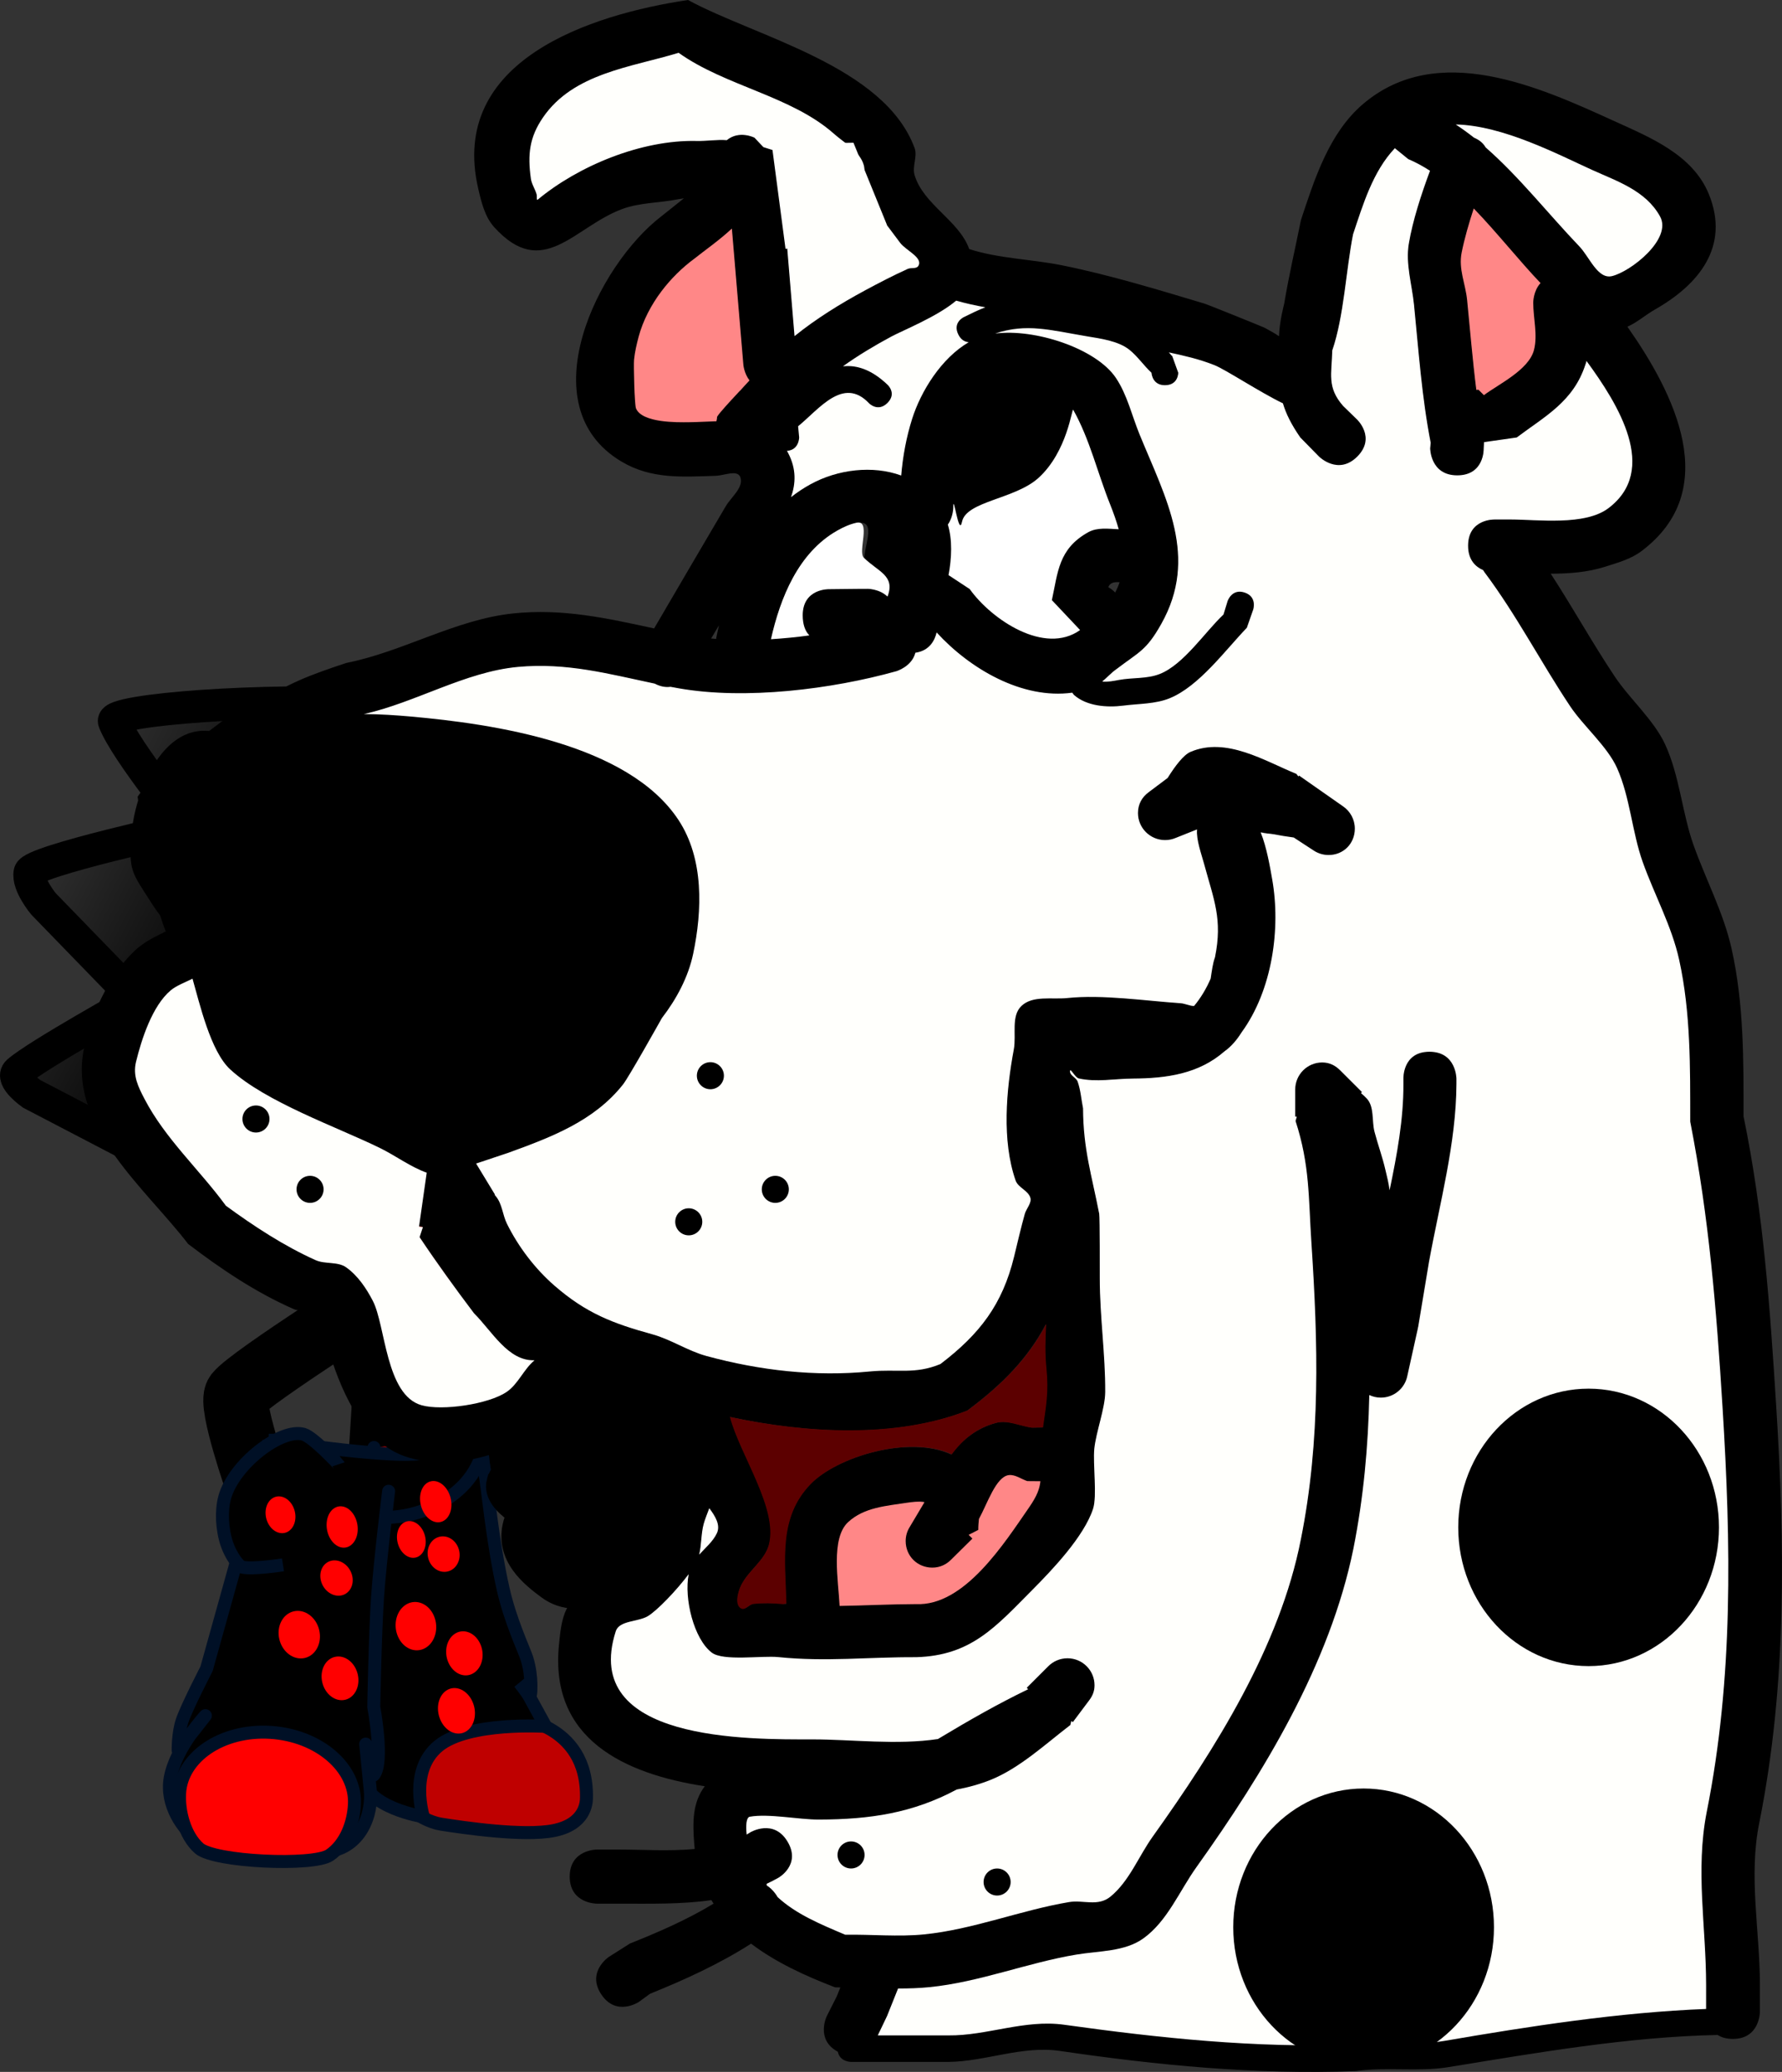 <svg version="1.1" xmlns="http://www.w3.org/2000/svg" xmlns:xlink="http://www.w3.org/1999/xlink" width="164.699" height="191.438" viewBox="0,0,164.699,191.438"><rect x="0" y="0" width="164.699" height="191.438" fill="#333333" stroke="none"/><defs><linearGradient x1="222.447" y1="159.203" x2="202.469" y2="148.99" gradientUnits="userSpaceOnUse" id="color-1"><stop offset="0" stop-color="#000000"/><stop offset="1" stop-color="#000000" stop-opacity="0"/></linearGradient></defs><g transform="translate(-199.335,-71.437)"><g stroke-miterlimit="10"><g stroke-linejoin="miter"><path d="M267.677,177.877c-6.123,11.977 -21.233,16.499 -33.749,10.1c-12.516,-6.399 -17.699,-21.295 -11.576,-33.271c6.123,-11.977 21.233,-16.499 33.749,-10.1c12.516,6.399 17.699,21.295 11.576,33.271z" fill="none" fill-rule="nonzero" stroke="#000000" stroke-width="4.5" stroke-linecap="butt"/><g stroke-linecap="butt"><g fill-rule="nonzero"><path d="M238.751,145.425l-0.006,-0.012" fill="#ffab19" stroke="#000000" stroke-width="5"/><g fill="none" stroke="none" stroke-width="1" font-family="sans-serif" font-weight="normal" font-size="12" text-anchor="start"/></g><path d="M238.751,145.425l-0.006,-0.012" fill="#ffab19" fill-rule="nonzero" stroke="#000000" stroke-width="5"/><path d="M244.198,167.248" fill="#001026" fill-rule="evenodd" stroke="#000000" stroke-width="5"/><g fill="none" fill-rule="nonzero" stroke="none" stroke-width="1" font-family="sans-serif" font-weight="normal" font-size="12" text-anchor="start"/><g fill="none" fill-rule="nonzero" stroke="none" stroke-width="1" font-family="sans-serif" font-weight="normal" font-size="12" text-anchor="start"/></g><path d="M228.373,186.118l-26.114,-13.612c0,0 -1.986,-1.397 -1.267,-2.041c1.649,-1.479 10.961,-6.652 10.961,-6.652l-8.596,-8.857c0,0 -1.485,-1.774 -1.269,-2.898c0.201,-1.046 14.606,-4.195 14.606,-4.195c0,0 -5.718,-6.977 -6.81,-9.76c-0.429,-1.093 14.232,-2.19 23.648,-1.564c4.607,0.306 11.008,0.493 15.517,1.977c7.476,2.462 11.773,7.233 11.773,7.233" fill="none" fill-rule="nonzero" stroke="#000000" stroke-width="3" stroke-linecap="round"/><path d="M200.594,171.655c0,0 0.167,-1.491 2.142,-2.653c2.473,-1.455 8.708,-1.918 8.31,-4.774c-0.515,-3.699 -11.951,-9.031 -8.817,-11.75c2.573,-2.232 13.315,-2.878 14.257,-4.722c0.941,-1.84 -3.699,-2.8 -4.779,-6.442c-1.536,-5.18 0.067,-4.366 0.067,-4.366c0,0 13.837,-1.318 20.023,-0.904c5.803,0.389 16.016,3.317 16.016,3.317c0,0 -19.555,5.442 -25.117,11.638c-6.165,6.869 1.005,31.419 1.005,31.419z" fill="url(#color-1)" fill-rule="nonzero" stroke="none" stroke-width="0" stroke-linecap="butt"/></g><path d="M234.588,205.401l0.986,-15.866" fill="none" fill-rule="nonzero" stroke="#000000" stroke-width="6" stroke-linecap="round" stroke-linejoin="miter"/><path d="M223.158,208.567c0,0 -2.608,-7.422 -1.918,-8.306c1.249,-1.6 14.483,-9.923 14.483,-9.923c0,0 5.389,10.988 7.373,13.02c0.333,0.341 9.282,8.634 9.282,8.634" fill="none" fill-rule="nonzero" stroke="#000000" stroke-width="6" stroke-linecap="round" stroke-linejoin="miter"/><g><g><g stroke="#001026" stroke-width="1.2"><path d="M243.719,204.103l2.923,25.988c0,0 7.063,0.413 6.895,7.513c-0.01,0.405 -0.11,2.392 -3.027,2.974c-2.795,0.557 -8.365,-0.275 -10.401,-0.591c-0.945,-0.147 -2.385,-0.788 -3.306,-1.885c-0.927,-1.105 -0.827,-2.711 -0.826,-3.614c0,-0.368 -2.079,-29.307 -2.079,-29.307" fill="#bf0000" fill-rule="evenodd" stroke-linecap="round" stroke-linejoin="round"/><path d="M233.723,211.042c0.172,-7.277 5.518,-7.403 8.304,-7.337c1.211,0.029 1.048,-1.916 2.119,3.775c0.236,1.254 0.7,6.4 1.692,10.78c0.679,2.999 1.954,5.648 2.192,6.409c0.562,1.798 0.331,3.437 0.331,3.437l-1.02,-1.191c0,0 0.672,0.83 0.941,1.325c0.838,1.543 1.48,2.707 1.48,2.707c0,0 -7.123,-0.46 -9.898,1.81c-2.774,2.27 -1.4,6.542 -1.4,6.542c0,0 -5.278,-0.811 -5.701,-3.723c-0.104,-0.718 0.714,-2.854 0.714,-2.854c0,0 -0.603,0.121 -0.623,-0.376c-0.01,-0.253 0.799,-4.012 0.978,-8.24c0.236,-5.566 -0.136,-12.016 -0.111,-13.065z" fill="#000000" fill-rule="nonzero" stroke-linecap="butt" stroke-linejoin="miter"/></g><path d="M224.668,205.875c-0.01,-0.214 1.199,0.416 3.937,0.489c3.613,0.096 9.146,-0.334 10.702,-0.553c4.035,-0.57 4.717,-2.087 4.743,-1.521c0.097,2.095 -2.185,5.977 -6.801,6.19c-2.028,0.094 -6.177,0.795 -8.526,0.058c-2.997,-0.941 -4.001,-3.487 -4.055,-4.662z" fill="#004fd9" fill-rule="nonzero" stroke="#001026" stroke-width="1.2" stroke-linecap="butt" stroke-linejoin="miter"/><g fill-rule="nonzero" stroke-linecap="butt" stroke-linejoin="miter"><g fill="none" stroke="none" stroke-width="1" font-family="sans-serif" font-weight="normal" font-size="12" text-anchor="start"/><path d="M224.181,204.513c0,0 8.669,1.319 12.653,1.301c3.984,-0.018 7.266,-1.393 7.266,-1.393c0,0 0.031,2.051 -1.745,4.047c-1.375,1.545 -4.018,3.146 -7.434,3.18c-3.112,0.031 -6.584,-0.623 -8.303,-1.964c-2.605,-2.033 -2.436,-5.171 -2.436,-5.171z" fill="#000000" stroke="#001026" stroke-width="1.2"/></g><g stroke="#001026" stroke-width="1.2"><path d="M233.758,209.711c0,0 -3.384,30.232 -4.001,30.331c-1.772,0.286 -11.482,-2.278 -11.482,-2.278l6.242,-30.395" fill="#ffab19" fill-rule="evenodd" stroke-linecap="round" stroke-linejoin="round"/><path d="M235.253,209.224c0,0 -0.79,6.393 -1.024,9.782c-0.224,3.251 -0.349,10.157 -0.349,10.157c0,0 0.949,5.018 0.021,6.256c-0.43,0.573 -0.768,-2.833 -0.768,-2.833c0,0 0.378,3.84 0.415,4.179c0.26,2.362 -0.926,5.463 -4.032,5.757c-3.411,0.323 -9.065,0.689 -11.98,-1.18c-1.24,-0.795 -2.92,-3.135 -2.468,-5.628c0.51,-2.811 3.248,-5.756 3.248,-5.756l-2.516,3.21c0,0 -0.026,-1.603 0.383,-2.779c0.46,-1.321 2.242,-4.761 2.242,-4.761l5.402,-19.361" fill="#000000" fill-rule="evenodd" stroke-linecap="round" stroke-linejoin="round"/><path d="M232.094,238.158c-0.085,1.697 -0.783,3.67 -2.297,4.694c-1.519,1.028 -10.65,0.621 -12.062,-0.636c-1.341,-1.193 -1.887,-3.398 -1.803,-5.055c0.171,-3.401 3.928,-5.935 8.391,-5.66c4.463,0.275 7.942,3.256 7.771,6.657z" fill="#ff0000" fill-rule="nonzero" stroke-linecap="butt" stroke-linejoin="miter"/></g></g><g fill="#000000" fill-rule="nonzero" stroke="#001026" stroke-width="1.2" stroke-linecap="butt" stroke-linejoin="miter"><path d="M225.49,216.024c0,0 -2.915,0.459 -3.806,0.196c-0.274,-0.081 -1.007,-1.015 -1.382,-2.129c-0.468,-1.39 -0.529,-3.103 -0.199,-4.299c0.85,-3.079 5.237,-6.436 7.295,-5.83c0.892,0.263 3.224,2.765 3.226,2.771"/></g></g><g fill-rule="nonzero" stroke-linecap="butt" stroke-linejoin="miter"><g stroke="none" stroke-width="1"><path d="M258.066,198.482c-0.159,-0.141 -0.14,-0.288 -0.088,-0.457c0.104,-0.26 0.258,-0.493 0.378,-0.745c-0.025,-0.071 -0.049,-0.143 -0.082,-0.199c-0.645,-1.233 -0.666,-2.497 -0.46,-3.78c0.045,-0.27 0.073,-0.55 0.21,-0.792c0.026,-0.045 0.043,-0.115 0.027,-0.162c-0.09,-0.262 0.021,-0.459 0.125,-0.68c0.086,-0.19 0.206,-0.364 0.309,-0.545c0.06,-0.106 0.154,-0.195 0.297,-0.219c0.143,-0.024 0.262,-0.119 0.373,-0.199c0.578,-0.524 1.248,-0.942 1.993,-1.263c0.423,-0.173 0.862,-0.26 1.318,-0.338c1.342,-0.228 2.664,-0.075 3.957,0.357c0.579,0.201 1.133,0.486 1.652,0.832c0.393,0.262 0.693,0.612 0.968,0.969c0.874,1.136 1.257,2.41 1.269,3.766c0.006,0.257 -0.056,0.519 -0.117,0.781c-0.035,0.177 -0.046,0.348 0.071,0.526c0.108,0.154 0.098,0.325 0.046,0.493c-0.104,0.26 -0.241,0.502 -0.378,0.745c-0.043,0.076 -0.111,0.119 -0.179,0.162c-0.271,0.134 -0.45,0.336 -0.604,0.569c-0.308,0.506 -0.767,0.896 -1.209,1.295c-0.17,0.147 -0.357,0.286 -0.568,0.392c-0.678,0.355 -1.355,0.671 -2.132,0.819c-0.129,0.227 -0.283,0.461 -0.42,0.703c-0.051,0.091 -0.112,0.197 -0.246,0.206c-0.118,0.017 -0.153,0.117 -0.204,0.208c-0.36,0.597 -0.703,1.203 -1.063,1.801c-0.78,1.34 -1.569,2.695 -2.382,4.017c-0.796,1.292 -1.543,2.61 -2.306,3.92c-0.12,0.212 -0.265,0.392 -0.385,0.604c-0.583,1.03 -1.166,2.061 -1.766,3.082c-0.103,0.182 -0.172,0.381 -0.367,0.496c-0.068,0.043 -0.094,0.128 -0.137,0.203c-0.429,0.758 -0.883,1.522 -1.312,2.279c-0.017,0.03 -0.043,0.076 -0.06,0.106c-0.12,0.251 -0.306,0.312 -0.601,0.297c-0.985,-0.058 -1.858,-0.391 -2.619,-0.998c-0.192,-0.158 -0.367,-0.346 -0.509,-0.556c-0.108,-0.154 -0.106,-0.309 -0.037,-0.469c0.207,-0.48 0.397,-0.97 0.613,-1.465c0.155,-0.351 0.352,-0.699 0.457,-1.076c0.227,-0.822 0.664,-1.556 0.942,-2.352c0.164,-0.444 0.287,-0.889 0.468,-1.325c0.198,-0.465 0.355,-0.933 0.528,-1.392c0.32,-0.833 0.682,-1.664 0.985,-2.506c0.373,-1.119 0.814,-2.203 1.254,-3.287c0.147,-0.374 0.294,-0.749 0.441,-1.123c0.242,-0.58 0.492,-1.175 0.734,-1.755c0.138,-0.32 0.234,-0.643 0.372,-0.963c0.13,-0.344 0.293,-0.632 0.448,-0.983zM258.605,198.486c0.15,0.195 0.317,0.359 0.526,0.487c0.359,0.361 0.794,0.625 1.23,0.889c0.544,0.339 1.14,0.627 1.718,0.906c0.663,0.322 1.36,0.467 2.084,0.605c0.084,0.004 0.168,0.009 0.295,0.015c0.069,-0.121 0.137,-0.242 0.206,-0.364c0.017,-0.03 0.018,-0.069 0.026,-0.123c-0.117,-0.061 -0.243,-0.106 -0.378,-0.136c-0.227,-0.058 -0.42,-0.138 -0.647,-0.197c-0.554,-0.168 -1.049,-0.482 -1.577,-0.696c-0.277,-0.123 -0.571,-0.216 -0.831,-0.37c-0.561,-0.348 -1.165,-0.62 -1.692,-1.029c-0.134,-0.108 -0.284,-0.225 -0.418,-0.333c-0.016,-0.126 -0.167,-0.164 -0.234,-0.238c-0.075,-0.097 -0.15,-0.195 -0.343,-0.275c0.006,0.257 -0.156,0.429 -0.192,0.645c0.075,0.058 0.091,0.184 0.225,0.214zM258.985,199.347c-0.308,-0.335 -0.4,-0.402 -0.636,-0.484c-0.086,0.19 -0.164,0.366 -0.25,0.556c-0.06,0.106 -0.036,0.216 0.039,0.314c0.05,0.065 0.134,0.108 0.184,0.173c0.191,0.236 0.451,0.428 0.728,0.551c0.075,0.136 0.209,0.205 0.343,0.275c0.746,0.404 1.467,0.815 2.255,1.143c0.353,0.143 0.714,0.27 1.066,0.374c0.286,0.069 0.588,0.147 0.893,0.069c0.112,-0.197 0.223,-0.394 0.334,-0.591c-0.151,-0.039 -0.286,-0.069 -0.404,-0.091c-0.538,-0.121 -1.059,-0.272 -1.546,-0.484c-0.629,-0.266 -1.216,-0.607 -1.811,-0.934c-0.285,-0.147 -0.502,-0.376 -0.795,-0.508c-0.091,-0.184 -0.25,-0.285 -0.401,-0.363zM251.518,217.282c0.183,0.212 0.409,0.348 0.653,0.454c0.008,0.024 0.033,0.056 0.05,0.065c0.411,0.192 0.839,0.354 1.285,0.408c0.261,0.037 0.513,0.088 0.775,0.008c0.48,-0.848 0.961,-1.697 1.467,-2.591c-0.497,-0.041 -0.942,-0.173 -1.379,-0.32c-0.386,-0.121 -0.696,-0.339 -1.065,-0.491c-0.134,-0.069 -0.243,-0.145 -0.377,-0.214c-0.158,-0.179 -0.351,-0.337 -0.593,-0.482c-0.257,0.455 -0.363,0.948 -0.57,1.389c-0.198,0.465 -0.38,0.939 -0.57,1.389c0.091,0.184 0.208,0.283 0.325,0.383zM252.823,214.02c0.075,0.136 0.2,0.221 0.334,0.29c0.1,0.13 0.259,0.192 0.402,0.285c0.461,0.257 0.965,0.439 1.469,0.581c0.303,0.078 0.622,0.125 0.943,0.095c0.034,-0.061 0.085,-0.113 0.12,-0.173c0.42,-0.742 0.832,-1.47 1.269,-2.203c0.463,-0.779 0.917,-1.543 1.38,-2.322c0.669,-1.143 1.345,-2.262 2.014,-3.405c0.763,-1.271 1.466,-2.552 2.262,-3.805c0.137,-0.203 0.249,-0.439 0.377,-0.667c-0.219,-0.034 -0.438,-0.03 -0.639,-0.095c-0.664,-0.166 -1.293,-0.432 -1.906,-0.728c-0.537,-0.277 -1.065,-0.569 -1.593,-0.86c-0.201,-0.143 -0.393,-0.262 -0.594,-0.404c-0.083,-0.16 -0.251,-0.208 -0.368,-0.307c-0.134,-0.108 -0.234,-0.238 -0.41,-0.309c-0.119,0.134 -0.154,0.273 -0.198,0.387c-0.322,0.989 -0.786,1.924 -1.158,2.887c-0.242,0.619 -0.484,1.238 -0.709,1.866c-0.32,0.833 -0.615,1.66 -0.926,2.478c-0.251,0.673 -0.502,1.346 -0.77,2.011c-0.277,0.719 -0.562,1.413 -0.855,2.123c-0.259,0.649 -0.527,1.314 -0.778,1.987c0.142,0.093 0.191,0.236 0.334,0.29zM269.916,196.606c-0.446,-0.054 -0.833,-0.175 -1.227,-0.281c-0.412,-0.114 -0.815,-0.205 -1.219,-0.335c-0.386,-0.121 -0.772,-0.281 -1.15,-0.417c-0.395,-0.145 -0.789,-0.29 -1.192,-0.458c-0.369,-0.151 -0.747,-0.326 -1.116,-0.478c-0.377,-0.175 -0.721,-0.411 -1.132,-0.525c-0.301,-0.272 -0.704,-0.402 -1.047,-0.599c-0.352,-0.221 -0.737,-0.419 -1.089,-0.64c-0.335,-0.212 -0.678,-0.448 -1.004,-0.675c-0.343,-0.236 -0.635,-0.523 -1.004,-0.714c-0.239,0.346 -0.299,0.452 -0.32,0.794c0.158,0.179 0.317,0.359 0.526,0.525c0.259,0.192 0.519,0.385 0.786,0.601c0.51,0.4 1.012,0.776 1.599,1.079c0.402,0.208 0.813,0.4 1.182,0.668c0.075,0.058 0.176,0.11 0.294,0.132c0.227,0.058 0.436,0.186 0.638,0.29c0.738,0.38 1.527,0.67 2.308,0.936c1.024,0.372 2.075,0.62 3.152,0.823c0.21,0.05 0.42,0.099 0.632,0.032c0.162,-0.21 0.274,-0.446 0.387,-0.76zM264.162,191.31c-0.246,0.128 -0.424,0.29 -0.62,0.444c-0.178,0.123 -0.298,0.297 -0.334,0.513c-0.097,0.4 -0.252,0.79 -0.475,1.145c-0.017,0.03 -0.026,0.084 -0.035,0.1c0.058,0.089 0.125,0.123 0.235,0.121c0.025,-0.006 0.059,-0.028 0.068,-0.043c0.299,-0.413 0.632,-0.81 0.998,-1.188c0.051,-0.052 0.119,-0.134 0.12,-0.212c0.07,-0.277 0.14,-0.554 0.042,-0.879zM261.861,193.079c0.282,-0.383 0.589,-0.734 0.904,-1.061c0.102,-0.104 0.145,-0.219 0.164,-0.366c0.019,-0.225 -0.013,-0.437 -0.036,-0.664c0.001,-0.078 0.01,-0.171 -0.108,-0.193c-0.23,0.214 -0.467,0.405 -0.664,0.636c-0.075,0.783 -0.075,0.783 -0.47,1.519c0.025,0.071 0.083,0.121 0.209,0.128zM265.137,196.706c-0.221,0.238 -0.426,0.485 -0.631,0.732c-0.051,0.052 -0.102,0.104 -0.12,0.173c-0.02,0.303 -0.056,0.597 0.033,0.898c0.304,-0.078 0.483,-0.279 0.704,-0.44c0.11,-0.08 0.145,-0.18 0.155,-0.312c0.003,-0.312 0.04,-0.606 0.102,-0.907c0.009,-0.015 -0.016,-0.048 -0.033,-0.095c-0.059,-0.011 -0.135,-0.03 -0.21,-0.05zM267.541,192.994c-0.355,0.13 -0.584,0.305 -0.83,0.472c-0.085,0.074 -0.111,0.158 -0.137,0.242c-0.105,0.415 -0.261,0.805 -0.492,1.175c-0.026,0.045 -0.035,0.1 -0.06,0.145c0.176,0.11 0.218,0.112 0.287,-0.009c0.223,-0.394 0.521,-0.729 0.886,-0.991c0.221,-0.16 0.307,-0.351 0.335,-0.591c-0.007,-0.141 -0.006,-0.258 0.013,-0.444zM263.831,194.115c0.084,0.043 0.135,-0.009 0.169,-0.069c0.24,-0.424 0.606,-0.764 0.972,-1.104c0.289,-0.281 0.419,-0.664 0.357,-1.127c-0.195,0.076 -0.297,0.219 -0.458,0.312c-0.331,0.201 -0.494,0.489 -0.598,0.827c-0.122,0.368 -0.226,0.744 -0.449,1.06c-0.009,0.054 -0.001,0.078 0.007,0.102zM266.359,192.404c-0.204,0.13 -0.356,0.208 -0.492,0.295c-0.229,0.136 -0.349,0.31 -0.402,0.556c-0.062,0.34 -0.2,0.66 -0.355,0.972c-0.043,0.115 -0.112,0.236 -0.172,0.342c0.075,0.058 0.118,0.022 0.135,-0.009c0.333,-0.396 0.682,-0.784 1.09,-1.121c0.06,-0.067 0.111,-0.119 0.137,-0.203c0.036,-0.255 0.089,-0.502 0.059,-0.831zM266.279,197.099c-0.096,0.322 -0.301,0.569 -0.488,0.825c-0.043,0.076 -0.128,0.11 -0.137,0.203c-0.018,0.147 0.046,0.493 0.153,0.725c0.203,-0.091 0.34,-0.256 0.501,-0.388c0.128,-0.11 0.179,-0.24 0.164,-0.405c-0.014,-0.281 0.005,-0.545 0.092,-0.814c0.009,-0.015 -0.008,-0.063 -0.016,-0.087c-0.059,-0.05 -0.126,-0.084 -0.269,-0.06zM259.978,195.142c-0.019,0.264 -0.182,0.513 -0.143,0.788c0.126,0.045 0.219,-0.004 0.321,-0.03c0.186,-0.061 0.372,-0.082 0.55,-0.206c0.054,-0.325 0.259,-0.61 0.338,-0.941c-0.058,-0.089 -0.142,-0.132 -0.243,-0.145c-0.246,0.206 -0.518,0.379 -0.823,0.535zM263.064,195.814c-0.119,0.134 -0.239,0.268 -0.382,0.331c-0.347,0.154 -0.476,0.42 -0.488,0.747c-0.001,0.117 -0.053,0.208 -0.004,0.351c0.253,-0.065 0.465,-0.171 0.677,-0.277c0.059,-0.028 0.094,-0.089 0.12,-0.173c0.062,-0.262 0.131,-0.5 0.193,-0.762c0.026,-0.045 0.026,-0.123 -0.116,-0.216zM262.008,195.269c-0.256,0.299 -0.528,0.55 -0.883,0.68c-0.076,0.02 -0.094,0.089 -0.128,0.149c-0.06,0.145 -0.104,0.299 -0.081,0.487c0.355,-0.091 0.626,-0.225 0.905,-0.375c0.093,-0.05 0.153,-0.117 0.188,-0.216c0.061,-0.184 0.138,-0.359 0.199,-0.543c0.009,-0.015 -0.008,-0.063 -0.016,-0.087c-0.05,-0.026 -0.101,-0.052 -0.184,-0.095zM268.395,194.393c0.019,-0.186 0.046,-0.387 0.065,-0.573c-0.008,-0.024 -0.016,-0.048 -0.033,-0.095c-0.262,0.041 -0.465,0.171 -0.627,0.303c-0.148,0.53 -0.28,1.03 -0.571,1.545c0.372,-0.121 0.392,-0.424 0.554,-0.595c0.188,-0.216 0.4,-0.401 0.612,-0.585zM264.133,190.825c-0.065,-0.268 -0.096,-0.519 -0.271,-0.746c-0.127,0.071 -0.254,0.104 -0.356,0.169c-0.102,0.065 -0.22,0.121 -0.28,0.227c-0.027,0.162 0.039,0.314 0.063,0.463c0.024,0.149 0.005,0.296 0.097,0.441c0.255,-0.182 0.484,-0.357 0.747,-0.554zM260.771,192.556c0.324,-0.42 0.589,-0.773 0.854,-1.126c0.017,-0.03 0.06,-0.067 0.043,-0.115c-0.023,-0.227 0.005,-0.467 -0.153,-0.686c-0.187,0.178 -0.366,0.34 -0.528,0.511c0.021,0.461 -0.076,0.9 -0.216,1.415zM263.289,197.828c0.211,-0.028 0.33,-0.162 0.466,-0.249c0.161,-0.093 0.272,-0.212 0.299,-0.413c0.045,-0.27 0.09,-0.541 0.26,-0.766c-0.1,-0.091 -0.176,-0.11 -0.227,-0.019c-0.145,0.219 -0.299,0.452 -0.512,0.597c-0.297,0.219 -0.292,0.515 -0.286,0.851zM261.817,196.639c-0.364,0.145 -0.66,0.247 -0.939,0.358c-0.06,0.106 -0.044,0.193 -0.045,0.27c0.016,0.087 -0.002,0.195 0.098,0.286c0.253,-0.026 0.506,-0.091 0.752,-0.18c0.061,-0.223 0.097,-0.439 0.134,-0.734zM264.03,198.738c-0.022,-0.305 -0.045,-0.571 -0.059,-0.852c-0.229,0.136 -0.449,0.258 -0.669,0.379c0.006,0.257 -0.013,0.483 0.111,0.723c0.228,-0.059 0.414,-0.158 0.618,-0.249zM265.213,190.756c-0.253,-0.013 -0.414,0.158 -0.601,0.258c-0.059,0.028 -0.085,0.113 -0.078,0.175c0.015,0.203 0.021,0.383 0.045,0.571c-0.009,0.015 0.025,0.032 0.059,0.05c0.237,-0.152 0.467,-0.327 0.704,-0.479c0.002,-0.195 -0.064,-0.385 -0.129,-0.575zM267.512,192.548c0.027,-0.201 0.046,-0.387 -0.078,-0.589c-0.211,0.067 -0.456,0.117 -0.643,0.256c-0.01,0.132 -0.053,0.247 -0.037,0.372c-0.001,0.117 -0.087,0.229 0.039,0.353c0.246,-0.128 0.491,-0.256 0.72,-0.392zM264.542,198.905c-0.01,0.171 0.098,0.325 0.197,0.493c0.237,-0.113 0.482,-0.163 0.669,-0.34c-0.066,-0.19 -0.055,-0.4 -0.171,-0.617c-0.237,0.152 -0.458,0.312 -0.696,0.463zM267.456,197.393c-0.171,0.264 -0.284,0.578 -0.489,0.825c-0.162,0.21 -0.113,0.392 0.019,0.617c0.212,-0.106 0.34,-0.256 0.493,-0.411c-0.081,-0.355 -0.002,-0.686 -0.024,-1.03zM259.952,191.86c0.076,0.019 0.101,-0.026 0.127,-0.071c0.128,-0.188 0.248,-0.4 0.393,-0.58c0.23,-0.253 0.148,-0.491 0.024,-0.77c-0.094,0.089 -0.17,0.147 -0.23,0.214c-0.153,0.156 -0.264,0.314 -0.208,0.558c0.024,0.149 -0.02,0.303 -0.055,0.441c-0.051,0.052 -0.127,0.11 -0.053,0.208zM259.001,195.108c0.118,-0.017 0.203,-0.052 0.279,-0.072c0.236,-0.035 0.364,-0.145 0.433,-0.344c0.052,-0.169 0.163,-0.327 0.232,-0.487c0.026,-0.045 0.068,-0.082 -0.041,-0.158c-0.204,0.169 -0.441,0.321 -0.704,0.44c-0.059,0.028 -0.102,0.104 -0.136,0.164c-0.035,0.138 -0.062,0.262 -0.064,0.457zM262.857,198.016c0.019,-0.186 0.063,-0.379 0.023,-0.576c-0.262,0.08 -0.524,0.121 -0.753,0.258c0.015,0.203 -0.021,0.381 0.112,0.567c0.211,-0.067 0.431,-0.111 0.618,-0.249zM265.72,192.309c0.262,-0.08 0.466,-0.21 0.635,-0.357c-0.015,-0.203 -0.021,-0.383 -0.095,-0.597c-0.186,0.022 -0.338,0.1 -0.482,0.202c-0.011,0.249 -0.039,0.489 -0.058,0.753zM260.97,197.944c0.041,0.158 0.048,0.26 0.098,0.363c0.025,0.071 0.058,0.128 0.091,0.184c0.211,0.011 0.421,-0.018 0.608,-0.117c0.002,-0.195 0.004,-0.389 -0.104,-0.582c-0.228,0.059 -0.439,0.087 -0.692,0.152zM259.219,193.537c-0.287,0.087 -0.49,0.139 -0.727,0.212c-0.051,0.052 -0.094,0.167 -0.096,0.283c-0.018,0.108 -0.111,0.197 -0.054,0.325c0.177,0.032 0.32,0.008 0.464,-0.054c0.12,-0.251 0.249,-0.478 0.412,-0.766zM264.235,189.919c0.041,0.119 0.082,0.238 0.123,0.357c0.041,0.119 0.091,0.223 0.131,0.342c0.212,-0.106 0.398,-0.167 0.526,-0.316c0.001,-0.117 -0.082,-0.199 -0.14,-0.288c-0.058,-0.089 -0.091,-0.223 -0.216,-0.268c-0.161,0.054 -0.304,0.078 -0.423,0.173zM262.981,199.098c-0.048,-0.221 -0.029,-0.446 -0.162,-0.671c-0.186,0.061 -0.355,0.13 -0.541,0.191c0.048,0.221 0.072,0.409 0.23,0.588c0.16,-0.015 0.303,-0 0.473,-0.108zM262.051,190.907c0.255,-0.221 0.476,-0.42 0.697,-0.619c-0.016,-0.126 -0.014,-0.242 -0.115,-0.333c-0.279,0.072 -0.483,0.24 -0.703,0.401c0.016,0.126 0.031,0.251 0.072,0.37c-0.018,0.069 0.007,0.102 0.049,0.182zM260.443,196.771c-0.006,-0.219 0.097,-0.4 0.031,-0.591c-0.27,0.056 -0.515,0.106 -0.752,0.219c0.057,0.167 -0.028,0.318 0.088,0.495c0.211,0.011 0.388,-0.074 0.633,-0.124zM268.429,192.649c-0.169,0.03 -0.329,0.085 -0.465,0.171c-0.002,0.234 -0.021,0.459 -0.041,0.723c0.195,-0.115 0.364,-0.184 0.584,-0.266c0.002,-0.234 0.013,-0.444 -0.078,-0.627zM258.896,195.485c-0.044,0.232 -0.088,0.424 0.011,0.632c0.177,-0.007 0.329,-0.007 0.464,-0.093c0.036,-0.216 0.088,-0.424 0.125,-0.679c-0.211,0.028 -0.405,0.065 -0.6,0.141zM266.786,191.802c0.22,-0.121 0.456,-0.117 0.584,-0.266c-0.015,-0.203 -0.098,-0.363 -0.206,-0.517c-0.194,0.037 -0.38,0.059 -0.524,0.199c0.049,0.182 0.081,0.355 0.146,0.584zM264.333,199.541c-0.057,-0.167 -0.081,-0.316 -0.198,-0.454c-0.212,0.106 -0.456,0.117 -0.635,0.279c0.041,0.158 0.107,0.27 0.249,0.363c0.203,-0.052 0.397,-0.128 0.583,-0.189zM261.434,190.236c-0.032,-0.173 -0.082,-0.277 -0.173,-0.383c-0.186,0.061 -0.372,0.16 -0.475,0.342c0.049,0.143 0.098,0.286 0.139,0.444c0.228,-0.097 0.348,-0.271 0.51,-0.403zM267.818,199.126c-0.058,-0.128 -0.107,-0.231 -0.199,-0.298c-0.186,0.1 -0.339,0.217 -0.467,0.366c0.032,0.134 0.082,0.238 0.182,0.329c0.203,-0.091 0.323,-0.264 0.484,-0.396zM261.366,198.852c-0.002,0.234 0.123,0.318 0.283,0.381c0.117,0.061 0.252,0.091 0.371,-0.005c-0.032,-0.173 -0.073,-0.331 -0.181,-0.485c-0.169,0.03 -0.321,0.069 -0.473,0.108zM269.175,194.815c0.027,-0.162 0.095,-0.283 0.021,-0.42c-0.481,0.085 -0.56,0.416 -0.573,0.82c0.187,-0.139 0.365,-0.262 0.552,-0.401zM260.004,197.7c0.185,0.017 0.329,-0.007 0.506,-0.091c-0.075,-0.136 -0.006,-0.296 -0.105,-0.426c-0.109,-0.037 -0.177,0.007 -0.27,0.017c-0.101,0.026 -0.202,0.013 -0.262,0.119c0.016,0.126 0.031,0.251 0.131,0.381zM264.251,194.253c0.133,0.186 0.251,0.208 0.345,0.08c0.128,-0.188 0.223,-0.394 0.309,-0.584c0.034,-0.061 0.06,-0.145 -0.023,-0.227c-0.238,0.229 -0.443,0.476 -0.631,0.732zM265.272,200.064c-0.018,0.108 0.023,0.188 0.115,0.255c0.245,-0.05 0.515,-0.067 0.735,-0.228c-0.15,-0.195 -0.318,-0.242 -0.521,-0.151c-0.101,0.026 -0.228,0.02 -0.33,0.123zM266.584,195.26c0.235,0.121 0.302,0.117 0.379,-0.02c0.103,-0.221 0.215,-0.457 0.251,-0.712c-0.289,0.204 -0.552,0.401 -0.631,0.732zM268.216,198.078c-0.085,0.113 -0.145,0.219 -0.222,0.316c-0.137,0.203 -0.137,0.203 0.122,0.435c0.094,-0.089 0.213,-0.184 0.264,-0.236c-0.066,-0.19 -0.106,-0.348 -0.163,-0.515zM266.692,190.246c-0.143,0.024 -0.312,-0.024 -0.406,0.143c0.058,0.128 0.141,0.249 0.207,0.4c0.169,-0.03 0.346,-0.037 0.465,-0.132c-0.075,-0.136 -0.124,-0.279 -0.266,-0.411zM266.515,198.748c-0.195,0.154 -0.407,0.299 -0.603,0.453c-0.009,0.093 0.007,0.18 0.124,0.201c0.228,-0.059 0.44,-0.165 0.602,-0.336c-0.016,-0.126 -0.048,-0.221 -0.123,-0.318zM268.855,193.123c0.126,0.045 0.244,0.028 0.363,-0.028c0.001,-0.078 0.002,-0.156 0.002,-0.234c-0.007,-0.102 0.002,-0.195 -0.082,-0.277c-0.101,-0.052 -0.202,-0.065 -0.312,-0.024c0.007,0.18 0.022,0.383 0.028,0.563zM265.723,191.117c0.169,-0.03 0.296,-0.102 0.415,-0.197c-0.083,-0.16 -0.149,-0.311 -0.223,-0.448c-0.16,-0.024 -0.278,0.033 -0.347,0.115c0.049,0.182 0.098,0.363 0.155,0.53zM269.259,193.939c0.001,-0.117 0.002,-0.234 -0.013,-0.359c-0.008,-0.024 -0.042,-0.041 -0.067,-0.074c-0.093,0.011 -0.211,-0.011 -0.329,0.085c-0.018,0.147 -0.07,0.316 -0.022,0.498c0.177,-0.007 0.296,-0.063 0.431,-0.15zM269.411,195.7c0.111,-0.158 0.313,-0.093 0.398,-0.245c0.002,-0.156 0.062,-0.301 -0.004,-0.491c-0.16,0.015 -0.304,0.039 -0.331,0.201c-0.027,0.162 -0.121,0.29 -0.064,0.534zM266.605,199.929c0.127,-0.071 0.271,-0.134 0.389,-0.191c0.025,-0.006 0.026,-0.045 0.043,-0.076c-0.067,-0.074 -0.108,-0.193 -0.284,-0.225c-0.152,0.078 -0.313,0.171 -0.491,0.256c0.083,0.121 0.175,0.188 0.343,0.236zM265.666,190.07c-0.049,-0.143 -0.09,-0.301 -0.131,-0.42c-0.177,-0.032 -0.32,-0.009 -0.447,0.024c-0.043,0.115 0.066,0.19 0.107,0.27c0.041,0.08 0.074,0.175 0.2,0.221c0.084,0.004 0.177,-0.007 0.271,-0.095zM258.895,196.482c0.024,0.149 0.048,0.26 0.072,0.37c-0,0.039 0.041,0.08 0.05,0.104c0.117,0.061 0.236,0.043 0.354,-0.013c-0.015,-0.164 -0.014,-0.32 -0.071,-0.487c-0.126,-0.006 -0.244,0.011 -0.405,0.026zM268.677,198.297c0.179,-0.162 0.357,-0.325 0.427,-0.563c-0.177,-0.032 -0.319,-0.086 -0.472,-0.008c-0.062,0.301 -0.062,0.301 0.045,0.571zM260.168,198.059c0.122,0.435 0.139,0.443 0.526,0.448c-0.041,-0.158 -0.106,-0.309 -0.147,-0.467c-0.126,-0.045 -0.244,-0.028 -0.379,0.02zM268.366,192.225c-0.015,-0.164 -0.048,-0.299 -0.147,-0.428c-0.042,-0.002 -0.11,0.002 -0.177,0.007c-0.051,0.013 -0.11,0.041 -0.161,0.054c0.015,0.164 0.005,0.335 0.096,0.48c0.126,0.006 0.262,-0.041 0.389,-0.113zM258.292,195.251c0.067,-0.004 0.16,-0.015 0.203,-0.052c0.145,-0.141 0.197,-0.309 0.174,-0.537c-0.135,0.009 -0.286,-0.03 -0.388,0.035c-0.019,0.186 -0.096,0.361 0.011,0.554zM262.469,189.595c-0.008,-0.024 -0.016,-0.048 -0.033,-0.095c-0.287,0.009 -0.549,0.089 -0.811,0.169c-0.01,0.132 0.032,0.212 0.157,0.296c0.22,-0.121 0.457,-0.234 0.686,-0.37zM265.971,194.161c-0.229,0.175 -0.467,0.327 -0.596,0.593c-0.009,0.015 0.041,0.08 0.075,0.097c0.084,0.043 0.185,0.017 0.228,-0.059c0.162,-0.171 0.24,-0.385 0.293,-0.632zM268.113,191.41c-0.032,-0.134 -0.065,-0.268 -0.148,-0.389c-0.117,-0.061 -0.218,-0.073 -0.362,-0.011c0.066,0.151 0.123,0.318 0.198,0.454c0.118,0.022 0.211,0.011 0.312,-0.054zM262.58,199.615c0.226,0.136 0.419,0.255 0.68,0.253c0.027,-0.162 -0.056,-0.283 -0.165,-0.398c-0.186,0.022 -0.346,0.037 -0.515,0.145zM258.125,193.404c0.202,-0.013 0.228,-0.02 0.253,-0.065c0.103,-0.143 0.096,-0.322 0.081,-0.487c-0.008,-0.063 -0.083,-0.121 -0.185,-0.056c0.023,0.188 -0.155,0.351 -0.149,0.608zM263.079,190.047c0.237,-0.113 0.482,-0.201 0.645,-0.45c-0.295,-0.015 -0.515,0.106 -0.718,0.197c-0.026,0.084 0.007,0.141 0.073,0.253zM259.426,197.304c-0.11,0.002 -0.211,-0.011 -0.32,-0.008c0.007,0.18 0.047,0.338 0.257,0.387c0.059,0.011 0.118,0.022 0.169,-0.03c0.018,-0.108 -0.032,-0.212 -0.106,-0.348zM267.793,195.688c0.151,0.078 0.235,0.082 0.287,-0.048c0.043,-0.115 0.087,-0.229 0.113,-0.353c0.009,-0.054 0.001,-0.117 -0.074,-0.136c-0.153,0.156 -0.248,0.323 -0.326,0.537zM261.593,192.099c-0.179,0.162 -0.324,0.342 -0.385,0.565c-0.009,0.015 0.041,0.08 0.058,0.089c0.034,0.017 0.093,-0.011 0.11,-0.041c0.095,-0.206 0.231,-0.37 0.217,-0.613zM260.496,192.199c0.035,-0.177 0.13,-0.344 0.124,-0.563c-0.195,0.154 -0.323,0.303 -0.324,0.42c-0.018,0.108 0.049,0.143 0.201,0.143zM264.309,200.272c0.227,0.058 0.462,0.179 0.682,0.058c-0.233,-0.277 -0.453,-0.156 -0.682,-0.058zM265.635,197.394c0.034,0.017 0.059,0.011 0.092,0.028c0.069,-0.16 0.213,-0.262 0.207,-0.442c-0.092,-0.067 -0.151,-0.078 -0.244,-0.028c-0.01,0.132 -0.028,0.279 -0.055,0.441zM263.688,193.258c-0.17,0.186 -0.298,0.336 -0.384,0.526c-0.017,0.03 -0.001,0.078 0.05,0.104c0.017,0.009 0.059,0.011 0.084,0.004c0.179,-0.162 0.281,-0.344 0.251,-0.634zM258.474,195.58c-0.118,-0.022 -0.185,-0.017 -0.177,0.046c-0.01,0.132 -0.003,0.273 0.004,0.413c0.016,0.087 0.066,0.112 0.151,0.078c0.044,-0.193 0.071,-0.355 0.022,-0.537zM267.405,190.633c0.093,-0.011 0.177,-0.007 0.27,-0.017c0.025,-0.006 0.042,-0.037 0.085,-0.074c-0.201,-0.104 -0.36,-0.244 -0.612,-0.296c0.066,0.151 0.115,0.255 0.257,0.387zM261.404,194.958c-0.069,0.16 -0.129,0.305 -0.216,0.496c0.253,-0.065 0.381,-0.175 0.45,-0.336c-0.058,-0.089 -0.1,-0.13 -0.234,-0.16zM266.884,197.294c0.007,0.141 -0.121,0.29 0.012,0.476c0.256,-0.338 0.299,-0.413 0.232,-0.487c-0.084,-0.043 -0.151,-0.039 -0.244,0.011zM262.665,192.769c-0.33,0.123 -0.433,0.305 -0.494,0.567c0.338,-0.061 0.324,-0.342 0.494,-0.567zM269.085,195.395c-0.305,0.117 -0.399,0.284 -0.468,0.483c-0.009,0.015 0.016,0.048 0.05,0.065c0.05,0.026 0.101,0.013 0.118,-0.017c0.103,-0.143 0.172,-0.303 0.3,-0.53zM267.817,197.481c-0.027,0.162 -0.096,0.322 0.012,0.515c0.136,-0.126 0.196,-0.271 0.248,-0.4c-0.075,-0.097 -0.15,-0.117 -0.26,-0.115zM269.809,194.652c-0.04,-0.197 0.054,-0.364 -0.079,-0.511c-0.17,0.186 -0.17,0.186 -0.106,0.493c0.042,0.002 0.084,0.004 0.185,0.017zM264.939,199.657c0.26,0.076 0.455,-0 0.641,-0.1c0.001,-0.117 -0.066,-0.151 -0.142,-0.132c-0.152,0.078 -0.322,0.147 -0.499,0.232zM268.729,192.158c0.109,0.037 0.202,0.065 0.303,-0c-0.024,-0.11 -0.048,-0.221 -0.14,-0.288c-0.092,-0.028 -0.16,-0.024 -0.228,0.02c-0.009,0.093 0.015,0.164 0.065,0.268zM263.538,196.469c0.119,-0.095 0.204,-0.169 0.222,-0.277c0,-0.039 -0.025,-0.071 -0.05,-0.104c-0.05,-0.026 -0.135,-0.03 -0.143,0.024c-0.051,0.091 -0.112,0.197 -0.029,0.357zM266.367,189.864c-0.125,-0.123 -0.302,-0.117 -0.454,-0.156c0.09,0.301 0.123,0.318 0.454,0.156zM259.566,191.7c0.196,-0.193 0.196,-0.193 0.096,-0.361c-0.085,0.074 -0.179,0.162 -0.096,0.361zM264.792,196.587c-0.041,-0.08 -0.092,-0.106 -0.126,-0.084c-0.152,0.078 -0.161,0.132 -0.088,0.346c0.11,-0.08 0.162,-0.171 0.213,-0.262zM269.72,195.879c-0.127,0.033 -0.237,0.074 -0.263,0.197c0.294,0.093 0.328,0.071 0.263,-0.197zM259.514,190.988c-0.161,0.054 -0.246,0.167 -0.323,0.264c-0.034,0.061 -0.01,0.132 0.125,0.123c0.077,-0.097 0.162,-0.21 0.198,-0.387zM269.677,193.508c-0.119,0.134 -0.112,0.236 0.005,0.335c0,0 0.042,0.002 0.051,-0.013c0.068,-0.082 0.002,-0.195 -0.056,-0.322zM262.483,195.768c0.118,0.022 0.186,-0.022 0.203,-0.091c0.017,-0.03 0.001,-0.078 -0.024,-0.11c-0.025,-0.032 -0.092,-0.028 -0.11,0.002c-0.043,0.037 -0.077,0.097 -0.069,0.199zM268.435,191.301c0.007,0.141 0.048,0.221 0.217,0.229c-0.015,-0.164 -0.065,-0.229 -0.217,-0.229z" fill="#000000"/><path d="M259.263,200.998c0.528,0.292 1.056,0.584 1.593,0.86c0.604,0.311 1.242,0.562 1.906,0.728c0.21,0.05 0.404,0.052 0.639,0.095c-0.137,0.242 -0.24,0.463 -0.377,0.667c-0.788,1.238 -1.5,2.535 -2.262,3.805c-0.685,1.134 -1.345,2.262 -2.014,3.405c-0.463,0.779 -0.917,1.543 -1.38,2.322c-0.437,0.734 -0.832,1.47 -1.269,2.203c-0.034,0.061 -0.069,0.121 -0.12,0.173c-0.329,0.046 -0.623,-0.008 -0.943,-0.095c-0.504,-0.143 -1.008,-0.324 -1.469,-0.581c-0.151,-0.078 -0.31,-0.14 -0.402,-0.285c0.168,0.048 0.31,0.179 0.537,0.199c0.02,-0.303 0.216,-0.535 0.336,-0.786c0.009,-0.015 0.017,-0.03 0,-0.039c0.097,-0.478 0.346,-0.918 0.502,-1.385c0.052,-0.169 0.054,-0.364 0.173,-0.498c0.205,-0.286 0.217,-0.651 0.422,-0.937c0.009,-0.015 0.009,-0.054 0.026,-0.084c0.113,-0.314 0.2,-0.621 0.346,-0.918c0.189,-0.333 0.226,-0.706 0.448,-1.022c0.011,-0.249 0.156,-0.428 0.259,-0.649c0.017,-0.03 0.026,-0.045 0.043,-0.076c0.037,-0.372 0.285,-0.656 0.389,-0.993c0.104,-0.338 0.318,-0.638 0.439,-0.967c0.147,-0.374 0.235,-0.76 0.491,-1.097c0.017,-0.03 0.043,-0.076 0.043,-0.115c-0.006,-0.219 0.147,-0.374 0.233,-0.565c0.051,-0.091 0.128,-0.188 0.146,-0.297c0.01,-0.171 0.096,-0.283 0.173,-0.42c0.043,-0.076 0.103,-0.143 0.103,-0.221c0.011,-0.249 0.164,-0.444 0.276,-0.641c0.043,-0.076 0.103,-0.143 0.103,-0.221c0.011,-0.21 0.122,-0.368 0.216,-0.535c0.154,-0.273 0.191,-0.606 0.363,-0.87c0.042,-0.037 0.018,-0.108 0.027,-0.162z" fill="#87d7dc"/><path d="M259.263,200.998c-0.009,0.054 0.016,0.126 -0.01,0.171c-0.171,0.264 -0.225,0.589 -0.363,0.87c-0.094,0.167 -0.205,0.325 -0.216,0.535c-0.001,0.078 -0.06,0.145 -0.103,0.221c-0.111,0.197 -0.248,0.4 -0.276,0.641c-0.001,0.078 -0.077,0.136 -0.103,0.221c-0.077,0.136 -0.146,0.258 -0.173,0.42c-0.018,0.108 -0.095,0.206 -0.146,0.297c-0.086,0.19 -0.239,0.346 -0.233,0.565c-0,0.039 -0.026,0.084 -0.043,0.115c-0.248,0.323 -0.344,0.723 -0.491,1.097c-0.13,0.344 -0.343,0.645 -0.439,0.967c-0.104,0.338 -0.352,0.621 -0.389,0.993c0.008,0.024 -0.026,0.045 -0.043,0.076c-0.111,0.197 -0.248,0.4 -0.259,0.649c-0.239,0.307 -0.276,0.68 -0.448,1.022c-0.163,0.288 -0.233,0.604 -0.346,0.918c-0.017,0.03 -0.009,0.054 -0.026,0.084c-0.205,0.286 -0.217,0.651 -0.422,0.937c-0.111,0.158 -0.104,0.338 -0.173,0.498c-0.173,0.459 -0.405,0.907 -0.502,1.385c-0.009,0.015 -0,0.039 -0,0.039c-0.12,0.251 -0.317,0.483 -0.336,0.786c-0.211,-0.011 -0.344,-0.158 -0.537,-0.199c-0.134,-0.069 -0.268,-0.138 -0.334,-0.29c0.051,-0.091 0.128,-0.188 0.146,-0.296c0.063,-0.379 0.26,-0.688 0.406,-1.024c0.147,-0.335 0.209,-0.714 0.448,-1.022c0.011,-0.249 0.156,-0.429 0.259,-0.649c0.017,-0.03 0.043,-0.076 0.043,-0.115c-0.007,-0.18 0.113,-0.314 0.173,-0.459c0.043,-0.076 0.086,-0.152 0.103,-0.221c0.105,-0.377 0.235,-0.76 0.432,-1.108c0.026,-0.045 0.077,-0.097 0.06,-0.145c0.002,-0.195 0.104,-0.338 0.19,-0.489c0.111,-0.158 0.079,-0.37 0.199,-0.543c0.154,-0.234 0.199,-0.504 0.302,-0.764c0.155,-0.351 0.235,-0.721 0.432,-1.069c0.034,-0.061 0.094,-0.128 0.086,-0.19c0.002,-0.156 0.095,-0.283 0.156,-0.428c0.069,-0.121 0.12,-0.251 0.147,-0.374c0.044,-0.232 0.122,-0.446 0.242,-0.658c0.163,-0.327 0.226,-0.706 0.465,-1.013c0.017,-0.03 0.026,-0.084 0.043,-0.115c0.13,-0.344 0.243,-0.697 0.406,-1.024c0.189,-0.333 0.243,-0.736 0.465,-1.052c0.026,-0.045 0.018,-0.108 0.027,-0.162c0.078,-0.214 0.181,-0.435 0.343,-0.606c0.092,0.028 0.159,0.063 0.235,0.082c0.209,0.167 0.393,0.301 0.602,0.428z" fill="#b0eef2"/><path d="M269.916,196.606c-0.113,0.314 -0.225,0.55 -0.42,0.742c-0.203,0.052 -0.413,0.002 -0.632,-0.032c-1.068,-0.218 -2.127,-0.451 -3.152,-0.823c-0.772,-0.281 -1.562,-0.57 -2.308,-0.936c-0.201,-0.104 -0.411,-0.231 -0.638,-0.29c-0.092,-0.028 -0.193,-0.08 -0.294,-0.132c-0.368,-0.268 -0.788,-0.445 -1.182,-0.668c-0.562,-0.309 -1.089,-0.679 -1.599,-1.079c-0.251,-0.208 -0.51,-0.4 -0.786,-0.601c-0.218,-0.151 -0.367,-0.346 -0.526,-0.526c0.037,-0.333 0.08,-0.448 0.32,-0.794c0.36,0.205 0.661,0.478 1.004,0.714c0.326,0.227 0.67,0.463 1.004,0.675c0.352,0.221 0.729,0.435 1.089,0.64c0.335,0.212 0.738,0.341 1.047,0.599c0.412,0.114 0.755,0.35 1.132,0.525c0.361,0.166 0.747,0.326 1.116,0.478c0.386,0.16 0.781,0.305 1.192,0.458c0.378,0.136 0.764,0.296 1.15,0.417c0.403,0.13 0.807,0.22 1.219,0.335c0.429,0.123 0.815,0.244 1.261,0.298z" fill="#d1eaeb"/><path d="M258.669,200.593c-0.076,-0.019 -0.143,-0.054 -0.235,-0.082c-0.162,0.171 -0.273,0.368 -0.343,0.606c-0.009,0.054 -0.001,0.117 -0.027,0.162c-0.222,0.316 -0.294,0.71 -0.465,1.052c-0.18,0.318 -0.276,0.68 -0.406,1.024c-0.017,0.03 -0.026,0.084 -0.043,0.115c-0.239,0.307 -0.276,0.68 -0.465,1.013c-0.111,0.197 -0.198,0.426 -0.242,0.658c-0.035,0.138 -0.087,0.268 -0.147,0.374c-0.077,0.136 -0.163,0.249 -0.156,0.429c0.008,0.063 -0.052,0.13 -0.086,0.19c-0.189,0.333 -0.277,0.719 -0.432,1.069c-0.104,0.26 -0.148,0.53 -0.302,0.764c-0.111,0.158 -0.08,0.37 -0.199,0.543c-0.103,0.143 -0.214,0.301 -0.19,0.489c-0.009,0.054 -0.035,0.1 -0.06,0.145c-0.197,0.348 -0.319,0.716 -0.432,1.108c-0.026,0.084 -0.086,0.152 -0.103,0.221c-0.077,0.136 -0.18,0.279 -0.173,0.459c-0,0.039 -0.026,0.084 -0.043,0.115c-0.111,0.197 -0.248,0.4 -0.259,0.649c-0.239,0.307 -0.302,0.686 -0.448,1.022c-0.147,0.335 -0.352,0.66 -0.406,1.024c-0.018,0.108 -0.095,0.206 -0.146,0.297c-0.159,-0.063 -0.209,-0.205 -0.317,-0.281c0.276,-0.68 0.519,-1.337 0.778,-1.987c0.277,-0.719 0.562,-1.413 0.855,-2.123c0.268,-0.664 0.519,-1.337 0.77,-2.011c0.32,-0.833 0.615,-1.66 0.926,-2.478c0.242,-0.619 0.484,-1.238 0.709,-1.866c0.372,-0.963 0.819,-1.907 1.158,-2.887c0.052,-0.13 0.07,-0.277 0.198,-0.387c0.151,0.078 0.276,0.201 0.41,0.309c0.067,0.074 0.235,0.121 0.326,0.266z" fill="#87d7dc"/><path d="M253.286,214.847c0.369,0.151 0.687,0.354 1.065,0.491c0.437,0.147 0.882,0.279 1.379,0.32c-0.497,0.879 -0.986,1.742 -1.467,2.591c-0.279,0.072 -0.531,0.02 -0.775,-0.008c-0.463,-0.062 -0.866,-0.231 -1.285,-0.408c-0.017,-0.009 -0.042,-0.041 -0.05,-0.065c0.202,-0.013 0.221,-0.16 0.256,-0.299c0.088,-0.346 0.192,-0.684 0.38,-0.978c0.034,-0.061 0.069,-0.121 0.086,-0.19c0.062,-0.34 0.251,-0.634 0.363,-0.948c0.061,-0.184 0.096,-0.322 0.047,-0.504z" fill="#61afb4"/><path d="M259.558,198.449c0.535,0.394 1.131,0.681 1.692,1.029c0.26,0.153 0.545,0.262 0.831,0.37c0.52,0.229 1.023,0.527 1.577,0.696c0.218,0.073 0.437,0.147 0.647,0.197c0.135,0.03 0.26,0.076 0.378,0.136c-0.009,0.054 -0.009,0.093 -0.027,0.123c-0.069,0.121 -0.137,0.242 -0.206,0.364c-0.11,0.002 -0.194,-0.002 -0.295,-0.015c-0.707,-0.129 -1.43,-0.268 -2.084,-0.605c-0.579,-0.279 -1.174,-0.566 -1.718,-0.906c-0.436,-0.264 -0.88,-0.512 -1.23,-0.889c0.101,0.013 0.176,0.11 0.294,0.054c0.128,-0.149 0.29,-0.32 0.14,-0.554z" fill="#61aeb3"/><path d="M259.386,199.671c0.302,0.117 0.519,0.346 0.795,0.508c0.595,0.326 1.19,0.653 1.811,0.934c0.503,0.22 1.024,0.372 1.546,0.484c0.135,0.03 0.269,0.06 0.404,0.091c-0.12,0.212 -0.223,0.394 -0.334,0.591c-0.304,0.078 -0.599,0.024 -0.893,-0.069c-0.353,-0.104 -0.723,-0.216 -1.066,-0.374c-0.789,-0.329 -1.509,-0.739 -2.255,-1.143c-0.134,-0.069 -0.268,-0.138 -0.343,-0.275c0.043,-0.076 0.103,-0.143 0.103,-0.221c0.019,-0.186 0.138,-0.359 0.233,-0.526z" fill="#61aeb3"/><path d="M253.286,214.847c0.041,0.158 0.022,0.305 -0.047,0.465c-0.113,0.314 -0.301,0.608 -0.363,0.948c-0.018,0.069 -0.052,0.13 -0.086,0.19c-0.18,0.318 -0.276,0.641 -0.38,0.978c-0.027,0.123 -0.053,0.286 -0.256,0.299c-0.26,-0.115 -0.478,-0.266 -0.653,-0.454c0.07,-0.238 0.123,-0.485 0.276,-0.68c0.017,-0.03 0.026,-0.084 0.043,-0.115c0.121,-0.329 0.251,-0.673 0.389,-0.993c0.06,-0.145 0.129,-0.266 0.173,-0.42c0.044,-0.193 0.13,-0.383 0.308,-0.506c0.092,0.028 0.159,0.063 0.235,0.082c0.117,0.061 0.243,0.145 0.36,0.205z" fill="#87d7dc"/><path d="M264.162,191.31c0.081,0.316 0.028,0.601 -0.042,0.879c-0.018,0.069 -0.069,0.16 -0.12,0.212c-0.383,0.37 -0.699,0.775 -0.998,1.188c-0.009,0.015 -0.042,0.037 -0.068,0.043c-0.093,0.011 -0.177,-0.032 -0.235,-0.121c0.017,-0.03 0.018,-0.069 0.035,-0.1c0.223,-0.355 0.395,-0.736 0.475,-1.145c0.053,-0.208 0.147,-0.374 0.334,-0.513c0.212,-0.145 0.374,-0.316 0.62,-0.444z" fill="#cce5e6"/><path d="M261.861,193.079c-0.126,-0.006 -0.185,-0.056 -0.209,-0.128c0.378,-0.745 0.378,-0.745 0.47,-1.519c0.179,-0.24 0.443,-0.437 0.664,-0.636c0.135,0.03 0.1,0.13 0.108,0.193c0.023,0.227 0.055,0.439 0.036,0.664c-0.018,0.147 -0.062,0.262 -0.164,0.366c-0.315,0.327 -0.622,0.678 -0.904,1.061z" fill="#cce5e6"/><path d="M252.909,214.633c-0.076,-0.019 -0.143,-0.054 -0.235,-0.082c-0.178,0.123 -0.264,0.314 -0.308,0.506c-0.044,0.154 -0.112,0.275 -0.173,0.42c-0.138,0.32 -0.268,0.664 -0.389,0.993c-0.017,0.03 -0.026,0.084 -0.043,0.115c-0.145,0.219 -0.19,0.45 -0.276,0.68c-0.117,-0.099 -0.217,-0.19 -0.3,-0.35c0.19,-0.45 0.355,-0.933 0.57,-1.389c0.19,-0.45 0.313,-0.935 0.57,-1.389c0.26,0.153 0.427,0.318 0.585,0.497z" fill="#60adb2"/><path d="M265.137,196.706c0.076,0.019 0.135,0.03 0.21,0.05c0.016,0.048 0.025,0.071 0.033,0.095c-0.079,0.292 -0.099,0.595 -0.102,0.907c-0.01,0.132 -0.044,0.232 -0.155,0.312c-0.204,0.169 -0.383,0.37 -0.704,0.44c-0.09,-0.301 -0.07,-0.604 -0.033,-0.898c0.009,-0.054 0.069,-0.121 0.12,-0.173c0.205,-0.247 0.409,-0.494 0.631,-0.732z" fill="#cce5e6"/><path d="M267.541,192.994c-0.019,0.186 -0.02,0.303 -0.03,0.435c-0.028,0.24 -0.114,0.431 -0.334,0.591c-0.357,0.286 -0.672,0.613 -0.886,0.991c-0.069,0.121 -0.094,0.128 -0.287,0.009c0.026,-0.045 0.035,-0.1 0.06,-0.145c0.231,-0.37 0.387,-0.76 0.492,-1.175c0.035,-0.1 0.061,-0.184 0.137,-0.242c0.263,-0.158 0.492,-0.333 0.847,-0.463z" fill="#cae2e3"/><path d="M263.831,194.115c-0.008,-0.024 -0.008,-0.063 0.001,-0.078c0.231,-0.331 0.352,-0.699 0.449,-1.06c0.104,-0.338 0.267,-0.625 0.598,-0.827c0.161,-0.093 0.272,-0.251 0.458,-0.312c0.088,0.457 -0.051,0.855 -0.357,1.127c-0.366,0.34 -0.74,0.656 -0.972,1.104c-0.042,0.037 -0.077,0.097 -0.177,0.046z" fill="#c9e1e2"/><path d="M266.359,192.404c0.03,0.329 -0.023,0.576 -0.084,0.837c-0.026,0.084 -0.069,0.16 -0.137,0.203c-0.391,0.346 -0.757,0.725 -1.09,1.121c-0.017,0.03 -0.06,0.067 -0.135,0.009c0.06,-0.106 0.129,-0.227 0.172,-0.342c0.155,-0.312 0.293,-0.632 0.355,-0.972c0.053,-0.247 0.181,-0.435 0.402,-0.556c0.161,-0.093 0.313,-0.171 0.517,-0.301z" fill="#c9e1e2"/><path d="M266.279,197.099c0.144,-0.024 0.227,0.019 0.311,0.063c0.008,0.024 0.008,0.063 0.016,0.087c-0.104,0.26 -0.132,0.539 -0.092,0.814c0.015,0.164 -0.037,0.294 -0.164,0.405c-0.161,0.132 -0.315,0.288 -0.501,0.388c-0.107,-0.231 -0.188,-0.586 -0.153,-0.725c0.009,-0.093 0.077,-0.136 0.137,-0.203c0.129,-0.266 0.35,-0.504 0.446,-0.827z" fill="#cae3e4"/><path d="M259.978,195.142c0.305,-0.156 0.56,-0.338 0.806,-0.544c0.118,0.022 0.185,0.056 0.243,0.145c-0.071,0.316 -0.284,0.617 -0.338,0.941c-0.178,0.123 -0.364,0.145 -0.55,0.206c-0.101,0.026 -0.195,0.076 -0.32,0.03c-0.023,-0.266 0.131,-0.5 0.159,-0.779z" fill="#c8e0e1"/><path d="M263.064,195.814c0.142,0.093 0.125,0.162 0.107,0.231c-0.062,0.262 -0.115,0.509 -0.193,0.762c-0.018,0.069 -0.052,0.13 -0.12,0.173c-0.212,0.106 -0.44,0.204 -0.677,0.277c-0.032,-0.134 0.002,-0.234 0.003,-0.351c0.004,-0.351 0.133,-0.617 0.488,-0.747c0.169,-0.069 0.289,-0.204 0.391,-0.346z" fill="#cbe4e5"/><path d="M262.008,195.269c0.084,0.043 0.134,0.069 0.184,0.095c-0,0.039 0.025,0.071 0.016,0.087c-0.061,0.184 -0.138,0.359 -0.199,0.543c-0.035,0.1 -0.094,0.167 -0.188,0.216c-0.28,0.149 -0.567,0.275 -0.905,0.375c-0.04,-0.197 0.02,-0.342 0.081,-0.487c0.034,-0.061 0.069,-0.121 0.128,-0.149c0.355,-0.13 0.627,-0.381 0.883,-0.68z" fill="#c8e0e1"/><path d="M259.386,199.671c-0.094,0.167 -0.214,0.34 -0.225,0.55c-0.001,0.078 -0.06,0.145 -0.103,0.221c-0.294,-0.132 -0.536,-0.316 -0.728,-0.551c0.154,-0.195 0.207,-0.441 0.276,-0.641c0.16,-0.015 0.252,0.091 0.37,0.112c0.159,0.063 0.319,0.164 0.41,0.309z" fill="#85d5d9"/><path d="M268.395,194.393c-0.212,0.184 -0.425,0.368 -0.629,0.576c-0.17,0.186 -0.173,0.498 -0.554,0.595c0.292,-0.515 0.432,-1.03 0.571,-1.545c0.178,-0.123 0.382,-0.253 0.627,-0.303c0.016,0.048 0.025,0.071 0.033,0.095c-0.002,0.195 -0.021,0.381 -0.048,0.582z" fill="#c6dede"/><path d="M264.133,190.825c-0.263,0.197 -0.492,0.372 -0.756,0.569c-0.083,-0.16 -0.064,-0.307 -0.097,-0.441c-0.024,-0.149 -0.09,-0.301 -0.063,-0.463c0.06,-0.106 0.179,-0.162 0.28,-0.227c0.102,-0.065 0.22,-0.121 0.356,-0.169c0.183,0.212 0.214,0.463 0.279,0.731z" fill="#cae3e3"/><path d="M260.771,192.556c0.14,-0.515 0.237,-0.954 0.225,-1.43c0.179,-0.162 0.34,-0.333 0.528,-0.511c0.149,0.234 0.13,0.459 0.153,0.686c-0,0.039 -0.026,0.084 -0.043,0.115c-0.265,0.353 -0.529,0.706 -0.862,1.141z" fill="#cae3e4"/><path d="M263.289,197.828c-0.03,-0.329 -0.036,-0.625 0.286,-0.85c0.221,-0.16 0.366,-0.379 0.512,-0.597c0.051,-0.091 0.144,-0.063 0.227,0.019c-0.171,0.225 -0.216,0.496 -0.26,0.766c-0.027,0.201 -0.138,0.32 -0.299,0.413c-0.136,0.087 -0.246,0.206 -0.466,0.249z" fill="#c8e0e1"/><path d="M259.558,198.449c0.141,0.249 -0.012,0.405 -0.132,0.578c-0.118,0.056 -0.202,-0.026 -0.294,-0.054c-0.209,-0.128 -0.376,-0.292 -0.526,-0.487c0.111,-0.158 0.138,-0.359 0.308,-0.468c0.092,0.028 0.143,0.054 0.21,0.089c0.151,0.117 0.301,0.233 0.435,0.342z" fill="#85d4d9"/><path d="M261.817,196.639c-0.028,0.279 -0.072,0.511 -0.1,0.751c-0.245,0.089 -0.499,0.154 -0.752,0.18c-0.1,-0.091 -0.082,-0.199 -0.098,-0.286c-0.016,-0.087 -0.032,-0.173 0.045,-0.27c0.237,-0.113 0.542,-0.23 0.905,-0.375z" fill="#c7dfe0"/><path d="M264.03,198.738c-0.203,0.091 -0.39,0.191 -0.634,0.241c-0.124,-0.24 -0.105,-0.465 -0.111,-0.723c0.22,-0.121 0.441,-0.243 0.669,-0.379c0.048,0.299 0.053,0.556 0.076,0.861z" fill="#c8e0e1"/><path d="M265.213,190.756c0.066,0.19 0.131,0.381 0.121,0.591c-0.221,0.16 -0.458,0.312 -0.704,0.479c-0.034,-0.017 -0.067,-0.035 -0.058,-0.05c-0.023,-0.188 -0.038,-0.392 -0.045,-0.571c0.001,-0.078 0.018,-0.147 0.078,-0.175c0.204,-0.13 0.357,-0.286 0.609,-0.273z" fill="#c4dcdd"/><path d="M267.512,192.548c-0.246,0.128 -0.475,0.264 -0.72,0.392c-0.108,-0.115 -0.04,-0.236 -0.039,-0.353c0.001,-0.117 0.028,-0.24 0.037,-0.372c0.187,-0.139 0.423,-0.173 0.643,-0.256c0.124,0.201 0.106,0.387 0.078,0.588z" fill="#c8e0e1"/><path d="M264.542,198.905c0.237,-0.152 0.45,-0.297 0.696,-0.463c0.099,0.208 0.089,0.418 0.171,0.617c-0.187,0.177 -0.432,0.227 -0.669,0.34c-0.116,-0.177 -0.207,-0.322 -0.197,-0.493z" fill="#c6ddde"/><path d="M267.456,197.393c0.022,0.344 -0.057,0.675 0.032,1.015c-0.153,0.156 -0.281,0.305 -0.493,0.411c-0.141,-0.21 -0.181,-0.407 -0.019,-0.617c0.205,-0.247 0.326,-0.537 0.48,-0.81z" fill="#b9cfd0"/><path d="M259.952,191.86c-0.075,-0.097 0.018,-0.147 0.036,-0.216c0.044,-0.154 0.104,-0.299 0.055,-0.441c-0.04,-0.236 0.071,-0.394 0.208,-0.558c0.06,-0.067 0.136,-0.126 0.23,-0.214c0.124,0.279 0.206,0.517 -0.024,0.77c-0.162,0.171 -0.265,0.392 -0.393,0.58c-0.026,0.045 -0.051,0.091 -0.11,0.08z" fill="#c0d8d8"/><path d="M259.001,195.108c-0.007,-0.18 0.028,-0.318 0.097,-0.439c0.034,-0.061 0.077,-0.136 0.136,-0.165c0.262,-0.119 0.483,-0.279 0.704,-0.44c0.117,0.061 0.066,0.112 0.041,0.158c-0.086,0.152 -0.18,0.318 -0.232,0.487c-0.078,0.214 -0.205,0.325 -0.433,0.344c-0.11,0.002 -0.186,0.022 -0.312,0.054z" fill="#c1d9d9"/><path d="M262.857,198.016c-0.195,0.115 -0.398,0.167 -0.618,0.249c-0.133,-0.186 -0.089,-0.379 -0.112,-0.567c0.229,-0.136 0.49,-0.178 0.753,-0.258c0.032,0.212 -0.004,0.39 -0.023,0.576z" fill="#c3dbdc"/><path d="M265.72,192.309c0.019,-0.264 0.047,-0.504 0.058,-0.753c0.144,-0.102 0.28,-0.188 0.482,-0.202c0.082,0.199 0.08,0.394 0.095,0.597c-0.179,0.162 -0.373,0.277 -0.636,0.357z" fill="#c3dadb"/><path d="M260.97,197.944c0.245,-0.05 0.464,-0.093 0.684,-0.137c0.108,0.193 0.106,0.387 0.104,0.582c-0.195,0.076 -0.389,0.113 -0.608,0.117c-0.033,-0.056 -0.074,-0.136 -0.091,-0.184c-0.032,-0.134 -0.04,-0.236 -0.089,-0.379z" fill="#c4dbdc"/><path d="M259.219,193.537c-0.163,0.288 -0.292,0.515 -0.429,0.758c-0.144,0.063 -0.287,0.087 -0.464,0.054c-0.058,-0.128 0.036,-0.216 0.054,-0.325c0.018,-0.108 0.053,-0.208 0.095,-0.284c0.253,-0.065 0.456,-0.117 0.744,-0.204z" fill="#c2d9da"/><path d="M264.235,189.919c0.136,-0.087 0.271,-0.134 0.406,-0.143c0.143,0.054 0.158,0.18 0.216,0.268c0.058,0.089 0.15,0.156 0.14,0.288c-0.119,0.134 -0.314,0.21 -0.526,0.316c-0.041,-0.119 -0.082,-0.238 -0.131,-0.342c-0.032,-0.134 -0.065,-0.268 -0.106,-0.387z" fill="#c5ddde"/><path d="M262.981,199.098c-0.17,0.108 -0.329,0.085 -0.482,0.124c-0.142,-0.171 -0.182,-0.368 -0.23,-0.588c0.186,-0.061 0.372,-0.121 0.541,-0.191c0.141,0.21 0.122,0.435 0.17,0.656z" fill="#c3dbdc"/><path d="M262.051,190.907c-0.041,-0.08 -0.058,-0.128 -0.074,-0.175c-0.024,-0.11 -0.04,-0.236 -0.072,-0.37c0.237,-0.152 0.425,-0.329 0.703,-0.401c0.1,0.091 0.108,0.193 0.115,0.333c-0.196,0.193 -0.425,0.407 -0.672,0.613z" fill="#c7dfe0"/><path d="M260.442,196.771c-0.236,0.035 -0.423,0.134 -0.65,0.115c-0.099,-0.169 -0.022,-0.344 -0.088,-0.495c0.262,-0.119 0.499,-0.154 0.752,-0.219c0.09,0.223 -0.004,0.389 -0.014,0.599z" fill="#c7dee0"/><path d="M258.985,199.347c-0.118,-0.022 -0.209,-0.128 -0.37,-0.112c-0.078,0.214 -0.148,0.452 -0.276,0.641c-0.059,-0.05 -0.134,-0.108 -0.184,-0.173c-0.075,-0.097 -0.099,-0.208 -0.039,-0.314c0.086,-0.19 0.164,-0.366 0.25,-0.556c0.218,0.112 0.31,0.179 0.618,0.515z" fill="#61acb1"/><path d="M268.508,193.277c-0.203,0.091 -0.372,0.16 -0.592,0.243c0.011,-0.249 0.013,-0.482 0.041,-0.723c0.152,-0.078 0.296,-0.141 0.465,-0.171c0.09,0.223 0.089,0.418 0.086,0.651z" fill="#c2dada"/><path d="M258.896,195.485c0.203,-0.091 0.389,-0.113 0.608,-0.156c-0.053,0.247 -0.089,0.463 -0.125,0.68c-0.144,0.102 -0.287,0.087 -0.464,0.093c-0.091,-0.184 -0.047,-0.377 -0.019,-0.617z" fill="#c1d9d9"/><path d="M266.786,191.802c-0.065,-0.229 -0.097,-0.402 -0.146,-0.584c0.136,-0.126 0.33,-0.162 0.524,-0.199c0.108,0.154 0.191,0.314 0.206,0.517c-0.153,0.156 -0.364,0.145 -0.584,0.266z" fill="#c6dedf"/><path d="M264.333,199.541c-0.195,0.076 -0.397,0.128 -0.583,0.189c-0.142,-0.093 -0.209,-0.205 -0.249,-0.363c0.179,-0.162 0.423,-0.173 0.635,-0.279c0.117,0.138 0.14,0.288 0.198,0.454z" fill="#c0d7d7"/><path d="M261.434,190.236c-0.161,0.132 -0.281,0.305 -0.518,0.379c-0.041,-0.158 -0.09,-0.301 -0.139,-0.444c0.103,-0.182 0.273,-0.29 0.475,-0.342c0.108,0.115 0.149,0.234 0.181,0.407z" fill="#c3dadb"/><path d="M259.14,198.116c-0.067,-0.035 -0.143,-0.054 -0.21,-0.089c-0.17,0.108 -0.197,0.309 -0.308,0.468c-0.126,-0.045 -0.142,-0.171 -0.25,-0.247c0.044,-0.232 0.198,-0.387 0.192,-0.645c0.176,0.071 0.251,0.169 0.343,0.275c0.067,0.074 0.201,0.104 0.234,0.238z" fill="#5aa0a4"/><path d="M267.818,199.126c-0.161,0.132 -0.281,0.305 -0.492,0.372c-0.1,-0.091 -0.133,-0.186 -0.182,-0.329c0.128,-0.149 0.289,-0.281 0.467,-0.366c0.1,0.091 0.142,0.171 0.207,0.322z" fill="#bdd3d4"/><path d="M261.366,198.852c0.169,-0.03 0.321,-0.069 0.473,-0.108c0.108,0.154 0.149,0.312 0.181,0.485c-0.119,0.095 -0.253,0.065 -0.371,0.005c-0.151,-0.078 -0.302,-0.156 -0.283,-0.381z" fill="#bdd4d5"/><path d="M269.175,194.815c-0.187,0.139 -0.365,0.262 -0.552,0.401c0.012,-0.405 0.092,-0.736 0.573,-0.82c0.058,0.128 0.006,0.257 -0.021,0.42z" fill="#bbd2d3"/><path d="M260.004,197.7c-0.1,-0.13 -0.115,-0.255 -0.131,-0.381c0.06,-0.106 0.161,-0.093 0.262,-0.119c0.076,-0.02 0.161,-0.054 0.27,-0.017c0.1,0.13 0.014,0.281 0.105,0.426c-0.178,0.085 -0.338,0.1 -0.506,0.091z" fill="#c3dadb"/><path d="M264.251,194.253c0.188,-0.255 0.376,-0.511 0.631,-0.732c0.092,0.067 0.066,0.151 0.023,0.227c-0.095,0.206 -0.206,0.403 -0.309,0.584c-0.077,0.136 -0.195,0.115 -0.345,-0.08z" fill="#b1c6c7"/><path d="M265.272,200.064c0.102,-0.104 0.228,-0.097 0.338,-0.139c0.203,-0.091 0.363,-0.028 0.521,0.151c-0.221,0.16 -0.499,0.193 -0.735,0.228c-0.109,-0.076 -0.142,-0.132 -0.124,-0.24z" fill="#bbd2d3"/><path d="M266.584,195.26c0.096,-0.322 0.359,-0.519 0.614,-0.74c-0.019,0.264 -0.148,0.491 -0.251,0.712c-0.06,0.145 -0.128,0.149 -0.363,0.028z" fill="#bad1d2"/><path d="M268.216,198.078c0.049,0.182 0.115,0.333 0.163,0.515c-0.06,0.067 -0.17,0.147 -0.264,0.236c-0.259,-0.231 -0.25,-0.247 -0.122,-0.435c0.06,-0.106 0.137,-0.203 0.222,-0.316z" fill="#b5cbcc"/><path d="M266.692,190.246c0.142,0.132 0.2,0.26 0.257,0.387c-0.128,0.11 -0.296,0.102 -0.465,0.132c-0.075,-0.136 -0.132,-0.264 -0.207,-0.4c0.094,-0.128 0.262,-0.08 0.414,-0.119z" fill="#c0d7d8"/><path d="M266.515,198.748c0.083,0.082 0.108,0.193 0.123,0.318c-0.162,0.171 -0.373,0.277 -0.602,0.336c-0.126,-0.045 -0.134,-0.108 -0.124,-0.201c0.195,-0.154 0.391,-0.307 0.603,-0.453z" fill="#bdd4d4"/><path d="M268.855,193.123c-0.023,-0.188 -0.021,-0.383 -0.045,-0.571c0.11,-0.041 0.211,-0.028 0.312,0.024c0.083,0.082 0.074,0.175 0.082,0.277c-0.001,0.078 -0.002,0.156 -0.002,0.234c-0.102,0.065 -0.203,0.091 -0.346,0.037z" fill="#b6cccc"/><path d="M265.723,191.117c-0.049,-0.182 -0.089,-0.34 -0.155,-0.53c0.068,-0.082 0.17,-0.147 0.347,-0.115c0.075,0.136 0.14,0.288 0.223,0.448c-0.136,0.087 -0.246,0.167 -0.415,0.197z" fill="#c1d9d9"/><path d="M269.259,193.939c-0.136,0.087 -0.254,0.143 -0.414,0.158c-0.049,-0.182 0.004,-0.351 0.022,-0.498c0.102,-0.104 0.22,-0.082 0.329,-0.085c0.042,0.041 0.075,0.058 0.067,0.074c-0.001,0.117 -0.002,0.234 -0.004,0.351z" fill="#b7cdce"/><path d="M269.411,195.7c-0.04,-0.236 0.037,-0.372 0.081,-0.526c0.035,-0.177 0.17,-0.186 0.331,-0.201c0.049,0.182 0.005,0.335 0.004,0.491c-0.119,0.134 -0.313,0.093 -0.415,0.236z" fill="#b6cccc"/><path d="M267.003,199.723c-0.152,0.078 -0.271,0.134 -0.398,0.206c-0.159,-0.063 -0.26,-0.115 -0.335,-0.251c0.178,-0.084 0.339,-0.178 0.491,-0.256c0.177,0.032 0.192,0.158 0.284,0.225c-0.017,0.03 -0.018,0.069 -0.043,0.076z" fill="#c2dada"/><path d="M265.666,190.07c-0.11,0.08 -0.186,0.1 -0.287,0.087c-0.109,-0.037 -0.142,-0.132 -0.2,-0.221c-0.041,-0.08 -0.15,-0.156 -0.107,-0.27c0.135,-0.048 0.279,-0.072 0.447,-0.024c0.066,0.151 0.098,0.286 0.147,0.428z" fill="#bbd2d3"/><path d="M258.895,196.482c0.16,-0.015 0.278,-0.033 0.413,-0.041c0.057,0.167 0.056,0.322 0.071,0.487c-0.119,0.056 -0.237,0.074 -0.354,0.013c-0.025,-0.032 -0.05,-0.065 -0.05,-0.104c-0.033,-0.095 -0.057,-0.206 -0.081,-0.355z" fill="#bbd2d3"/><path d="M268.677,198.297c-0.107,-0.27 -0.107,-0.27 -0.045,-0.571c0.152,-0.078 0.295,-0.024 0.472,0.008c-0.07,0.238 -0.265,0.392 -0.427,0.563z" fill="#adc2c3"/><path d="M260.169,198.059c0.119,-0.056 0.253,-0.065 0.379,-0.02c0.057,0.167 0.107,0.309 0.147,0.467c-0.371,0.005 -0.388,-0.004 -0.526,-0.448z" fill="#b5cbcc"/><path d="M268.366,192.225c-0.144,0.063 -0.254,0.104 -0.414,0.119c-0.091,-0.145 -0.064,-0.307 -0.096,-0.48c0.059,-0.028 0.11,-0.041 0.161,-0.054c0.051,-0.013 0.11,-0.002 0.177,-0.007c0.125,0.123 0.158,0.257 0.173,0.422z" fill="#bbd1d2"/><path d="M258.292,195.251c-0.108,-0.193 -0.021,-0.383 -0.037,-0.547c0.127,-0.071 0.253,-0.026 0.388,-0.035c0.023,0.227 -0.029,0.396 -0.174,0.537c-0.026,0.045 -0.11,0.041 -0.177,0.046z" fill="#b6cccd"/><path d="M262.469,189.595c-0.229,0.136 -0.466,0.249 -0.686,0.37c-0.109,-0.076 -0.15,-0.156 -0.157,-0.296c0.262,-0.08 0.524,-0.16 0.811,-0.169c0.016,0.048 0.025,0.071 0.033,0.095z" fill="#acc1c2"/><path d="M265.971,194.161c-0.061,0.223 -0.139,0.437 -0.284,0.617c-0.06,0.067 -0.144,0.102 -0.228,0.059c-0.033,-0.017 -0.083,-0.082 -0.075,-0.097c0.112,-0.236 0.358,-0.403 0.587,-0.578z" fill="#a7bbbb"/><path d="M268.113,191.41c-0.085,0.074 -0.195,0.076 -0.321,0.069c-0.066,-0.151 -0.132,-0.303 -0.198,-0.454c0.136,-0.087 0.245,-0.05 0.362,0.011c0.075,0.097 0.124,0.24 0.156,0.374z" fill="#b7cdcd"/><path d="M262.58,199.615c0.17,-0.108 0.33,-0.123 0.507,-0.13c0.108,0.115 0.175,0.227 0.165,0.398c-0.253,-0.013 -0.445,-0.132 -0.671,-0.268z" fill="#b7cece"/><path d="M258.125,193.404c-0.014,-0.242 0.164,-0.405 0.166,-0.599c0.118,-0.056 0.177,-0.007 0.185,0.056c0.015,0.164 0.005,0.335 -0.081,0.487c-0.043,0.037 -0.051,0.052 -0.27,0.056z" fill="#b4cacb"/><path d="M263.079,190.047c-0.075,-0.097 -0.099,-0.169 -0.09,-0.262c0.203,-0.091 0.415,-0.197 0.718,-0.197c-0.129,0.266 -0.366,0.34 -0.628,0.459z" fill="#b2c8c9"/><path d="M259.426,197.304c0.075,0.136 0.124,0.24 0.106,0.348c-0.051,0.052 -0.11,0.041 -0.169,0.03c-0.235,-0.043 -0.259,-0.192 -0.257,-0.387c0.101,0.013 0.211,0.011 0.32,0.008z" fill="#b5cbcb"/><path d="M267.793,195.688c0.095,-0.206 0.189,-0.372 0.342,-0.528c0.092,0.028 0.1,0.091 0.074,0.136c-0.043,0.115 -0.07,0.238 -0.113,0.353c-0.069,0.121 -0.153,0.117 -0.304,0.039z" fill="#91a3a3"/><path d="M261.593,192.099c0.014,0.242 -0.114,0.431 -0.217,0.612c-0.017,0.03 -0.068,0.043 -0.11,0.041c-0.034,-0.017 -0.067,-0.074 -0.058,-0.089c0.07,-0.238 0.215,-0.418 0.385,-0.565z" fill="#99abac"/><path d="M260.496,192.199c-0.152,0 -0.235,-0.043 -0.226,-0.136c0.027,-0.123 0.146,-0.258 0.324,-0.42c0.032,0.212 -0.063,0.379 -0.098,0.556z" fill="#93a5a6"/><path d="M264.309,200.272c0.228,-0.097 0.449,-0.219 0.682,0.058c-0.237,0.113 -0.455,0 -0.682,-0.058z" fill="#9aadad"/><path d="M265.635,197.394c0.018,-0.147 0.045,-0.309 0.055,-0.441c0.093,-0.05 0.152,-0.039 0.244,0.028c0.007,0.18 -0.146,0.297 -0.207,0.442c-0.034,-0.017 -0.05,-0.026 -0.092,-0.028z" fill="#c5dddd"/><path d="M263.688,193.258c0.039,0.275 -0.072,0.472 -0.251,0.634c-0.009,0.015 -0.051,0.013 -0.084,-0.004c-0.059,-0.011 -0.067,-0.074 -0.05,-0.104c0.078,-0.175 0.231,-0.331 0.384,-0.526z" fill="#aec2c3"/><path d="M258.474,195.58c0.049,0.182 0.013,0.359 -0.014,0.521c-0.093,0.05 -0.152,0 -0.151,-0.078c-0.007,-0.141 -0.023,-0.266 -0.004,-0.413c-0.016,-0.048 0.06,-0.067 0.169,-0.03z" fill="#9caeaf"/><path d="M267.405,190.633c-0.125,-0.123 -0.191,-0.236 -0.257,-0.387c0.252,0.052 0.411,0.192 0.612,0.296c-0.043,0.037 -0.06,0.067 -0.085,0.074c-0.093,0.011 -0.177,0.007 -0.27,0.017z" fill="#a9bebf"/><path d="M261.404,194.958c0.135,0.03 0.193,0.08 0.234,0.16c-0.069,0.16 -0.197,0.271 -0.45,0.336c0.069,-0.199 0.147,-0.335 0.216,-0.496z" fill="#b9cfd0"/><path d="M266.884,197.294c0.093,-0.05 0.169,-0.03 0.244,-0.011c0.067,0.074 0.024,0.149 -0.232,0.487c-0.15,-0.195 -0.005,-0.335 -0.012,-0.476z" fill="#869797"/><path d="M262.665,192.769c-0.188,0.216 -0.157,0.506 -0.494,0.567c0.062,-0.262 0.181,-0.435 0.494,-0.567z" fill="#93a4a5"/><path d="M269.085,195.395c-0.129,0.227 -0.214,0.379 -0.3,0.53c-0.017,0.03 -0.068,0.043 -0.118,0.017c-0.017,-0.009 -0.042,-0.041 -0.05,-0.065c0.069,-0.199 0.164,-0.366 0.468,-0.483z" fill="#94a5a6"/><path d="M267.817,197.481c0.135,-0.009 0.194,0.002 0.243,0.106c-0.052,0.13 -0.112,0.275 -0.248,0.4c-0.108,-0.193 -0.022,-0.344 0.005,-0.506z" fill="#abbfc0"/><path d="M269.809,194.652c-0.101,-0.013 -0.143,-0.015 -0.177,-0.032c-0.064,-0.307 -0.064,-0.307 0.106,-0.493c0.116,0.177 0.03,0.329 0.071,0.526z" fill="#acc0c1"/><path d="M264.939,199.657c0.169,-0.069 0.33,-0.162 0.516,-0.223c0.076,-0.02 0.143,0.015 0.142,0.132c-0.203,0.091 -0.398,0.167 -0.658,0.091z" fill="#9fb2b2"/><path d="M268.729,192.158c-0.05,-0.104 -0.074,-0.175 -0.065,-0.268c0.068,-0.043 0.135,-0.048 0.228,-0.02c0.092,0.067 0.116,0.177 0.14,0.288c-0.085,0.074 -0.194,0.037 -0.303,0z" fill="#aec2c3"/><path d="M263.538,196.469c-0.091,-0.145 -0.031,-0.251 0.012,-0.366c0.026,-0.045 0.093,-0.05 0.143,-0.024c0.034,0.017 0.067,0.074 0.05,0.104c-0.001,0.117 -0.086,0.19 -0.205,0.286z" fill="#91a2a3"/><path d="M266.367,189.864c-0.33,0.162 -0.356,0.169 -0.454,-0.156c0.151,0.039 0.312,0.024 0.454,0.156z" fill="#869696"/><path d="M259.566,191.7c-0.082,-0.199 0.019,-0.264 0.096,-0.361c0.108,0.154 0.108,0.154 -0.096,0.361z" fill="#555f5f"/><path d="M264.792,196.587c-0.043,0.076 -0.103,0.182 -0.213,0.262c-0.074,-0.214 -0.039,-0.275 0.088,-0.346c0.034,-0.022 0.084,0.004 0.126,0.084z" fill="#93a5a6"/><path d="M269.72,195.879c0.065,0.268 0.031,0.29 -0.263,0.197c0.027,-0.123 0.136,-0.165 0.263,-0.197z" fill="#8b9b9c"/><path d="M259.514,190.988c-0.035,0.177 -0.121,0.29 -0.206,0.403c-0.126,-0.006 -0.159,-0.063 -0.125,-0.123c0.069,-0.121 0.154,-0.234 0.331,-0.279z" fill="#9aacad"/><path d="M269.677,193.508c0.058,0.128 0.133,0.225 0.047,0.338c-0.009,0.015 -0.034,0.022 -0.051,0.013c-0.134,-0.108 -0.116,-0.216 0.003,-0.351z" fill="#5f6a6b"/><path d="M262.483,195.768c-0.016,-0.087 0.018,-0.147 0.069,-0.199c0.034,-0.022 0.085,-0.035 0.11,-0.002c0.025,0.032 0.041,0.08 0.024,0.11c-0.034,0.061 -0.085,0.113 -0.203,0.091z" fill="#636e6f"/><path d="M268.435,191.301c0.143,0.015 0.218,0.073 0.217,0.229c-0.168,-0.009 -0.21,-0.089 -0.217,-0.229z" fill="#4a5354"/></g><g fill="#000000" stroke="#000000" stroke-width="1.2"><path d="M244.927,208.234c0.483,-1.803 3.37,-3.496 4.744,-5.334c1.479,-1.979 1.398,-3.937 2.931,-4.523c1.071,-0.41 2.456,0.367 3.12,0.864c1.614,1.207 0.886,4.91 -1.627,8.271c-2.513,3.361 -5.858,5.108 -7.473,3.901c-0.732,-0.547 -2.096,-1.685 -1.696,-3.179z"/><path d="M246.46,212.077c0.696,-2.507 5.031,-6.657 5.031,-6.657c0,0 1.363,-3.684 1.416,-3.752c3.38,-4.361 6.212,-2.32 9.391,0.056c1.513,1.131 3.381,3.483 3.174,5.485c-0.235,2.27 -2.334,4.118 -4.179,6.586c-3.472,4.644 -8.337,7.16 -11.566,4.746c-1.421,-1.062 -4.196,-3.115 -3.267,-6.464z"/></g></g><path d="M249.003,165.198c0.322,3.068 -2.571,5.886 -6.461,6.294c-3.891,0.409 -7.306,-1.747 -7.628,-4.815c-0.322,-3.068 2.571,-5.886 6.461,-6.294c3.891,-0.409 7.306,1.747 7.628,4.815z" fill="none" fill-rule="nonzero" stroke="#000000" stroke-width="4.5" stroke-linecap="butt" stroke-linejoin="miter"/><g fill="#ff0000" fill-rule="nonzero" stroke="none" stroke-linecap="butt" stroke-linejoin="miter"><path d="M239.352,220.552c0.563,1.062 0.314,2.431 -0.556,3.058c-0.87,0.627 -2.033,0.275 -2.596,-0.787c-0.563,-1.062 -0.314,-2.431 0.556,-3.058c0.87,-0.627 2.033,-0.275 2.596,0.787z" stroke-width="NaN"/><path d="M243.656,223.191c0.518,0.977 0.311,2.22 -0.463,2.778c-0.774,0.557 -1.821,0.217 -2.339,-0.76c-0.518,-0.977 -0.311,-2.22 0.463,-2.778c0.774,-0.557 1.821,-0.217 2.339,0.76z" stroke-width="0"/><path d="M242.924,228.502c0.541,1.019 0.352,2.297 -0.422,2.855c-0.774,0.557 -1.839,0.183 -2.38,-0.836c-0.541,-1.019 -0.352,-2.297 0.422,-2.855c0.774,-0.557 1.839,-0.183 2.38,0.836z" stroke-width="0"/><path d="M240.092,212.057c-0.755,0.202 -1.585,-0.473 -1.852,-1.507c-0.268,-1.034 0.127,-2.036 0.883,-2.237c0.755,-0.202 1.585,0.473 1.852,1.507c0.268,1.034 -0.127,2.036 -0.883,2.237z" stroke-width="NaN"/><path d="M237.784,215.341c-0.695,0.185 -1.451,-0.409 -1.689,-1.328c-0.238,-0.919 0.132,-1.815 0.827,-2c0.695,-0.185 1.451,0.409 1.689,1.328c0.238,0.919 -0.132,1.815 -0.827,2z" stroke-width="0"/><path d="M240.749,216.626c-0.786,0.21 -1.607,-0.334 -1.835,-1.215c-0.228,-0.881 0.224,-1.765 1.009,-1.975c0.786,-0.21 1.607,0.334 1.835,1.215c0.228,0.881 -0.224,1.765 -1.009,1.975z" stroke-width="0"/><path d="M228.836,222.046c0.283,1.19 -0.313,2.347 -1.33,2.583c-1.017,0.237 -2.071,-0.536 -2.353,-1.727c-0.283,-1.19 0.313,-2.347 1.33,-2.583c1.017,-0.237 2.071,0.536 2.353,1.727z" stroke-width="NaN"/><path d="M232.397,226.129c0.26,1.095 -0.262,2.153 -1.166,2.363c-0.904,0.21 -1.848,-0.507 -2.108,-1.602c-0.26,-1.095 0.262,-2.153 1.166,-2.363c0.904,-0.21 1.848,0.507 2.108,1.602z" stroke-width="0"/><path d="M230.958,214.426c-0.795,-0.108 -1.439,-1.047 -1.438,-2.097c0.001,-1.05 0.646,-1.814 1.441,-1.706c0.795,0.108 1.439,1.047 1.438,2.097c-0.001,1.05 -0.646,1.814 -1.441,1.706z" stroke-width="NaN"/><path d="M225.258,213.087c-0.763,-0.104 -1.381,-0.945 -1.38,-1.878c0.001,-0.934 0.62,-1.606 1.383,-1.502c0.763,0.104 1.381,0.945 1.38,1.878c-0.001,0.934 -0.62,1.606 -1.383,1.502z" stroke-width="0"/><path d="M230.435,218.863c-0.827,-0.113 -1.496,-0.929 -1.495,-1.824c0.001,-0.895 0.672,-1.529 1.499,-1.416c0.827,0.113 1.496,0.929 1.495,1.824c-0.001,0.895 -0.672,1.529 -1.499,1.416z" stroke-width="0"/></g><path d="M240.037,191.311c-2.519,0 -9.481,0.495 -9.413,-3.01c0.065,-3.32 7.027,-10.65 9.413,-10.65c2.514,0 10.023,7.688 9.96,11.187c-0.06,3.327 -7.569,2.474 -9.96,2.474z" fill="#ff0000" fill-rule="nonzero" stroke="#000000" stroke-width="3" stroke-linecap="butt" stroke-linejoin="miter"/><path d="M239.08,154.428l-10.109,9.562" fill="none" fill-rule="nonzero" stroke="#000000" stroke-width="3" stroke-linecap="round" stroke-linejoin="miter"/><path d="M257.113,153.881l16.393,3.825" fill="none" fill-rule="nonzero" stroke="#000000" stroke-width="3" stroke-linecap="round" stroke-linejoin="miter"/><path d="M267.581,164.651c0.322,3.068 -2.571,5.886 -6.461,6.294c-3.891,0.409 -7.306,-1.747 -7.628,-4.815c-0.322,-3.068 2.571,-5.886 6.461,-6.294c3.891,-0.409 7.306,1.747 7.628,4.815z" fill="none" fill-rule="nonzero" stroke="#000000" stroke-width="4.5" stroke-linecap="butt" stroke-linejoin="miter"/><g fill-rule="nonzero" stroke-linecap="butt" stroke-linejoin="miter"><path d="M286.992,259.452c3.553,0.044 7.034,-1.495 10.7,-0.984c8.847,1.234 17.616,2.167 26.714,1.842c2.753,-0.392 5.691,0.121 8.386,-0.342c7.864,-1.352 16.167,-2.641 24.2,-2.949v-2.191c0,-5.414 -1.005,-10.602 0.049,-15.99c2.481,-12.381 2.231,-24.845 1.455,-37.371c-0.557,-9.005 -1.25,-17.484 -2.992,-26.392c-0.006,-4.977 0.057,-10.037 -1.019,-14.931c-0.692,-3.147 -2.295,-6.023 -3.375,-9.058c-0.978,-2.748 -1.158,-5.955 -2.357,-8.646c-0.896,-2.01 -3.11,-3.88 -4.335,-5.717c-2.733,-4.098 -4.957,-8.44 -7.925,-12.395c0,0 -0.048,-0.064 -0.116,-0.178c-0.666,-0.289 -1.384,-0.91 -1.384,-2.25c0,-2.5 2.5,-2.5 2.5,-2.5h1.5c2.469,0 6.787,0.677 8.979,-0.984c4.667,-3.536 0.897,-9.592 -2.038,-13.593c-0.009,0.122 -0.02,0.207 -0.032,0.245c-1.1,3.424 -3.765,4.849 -6.409,6.833l-3.019,0.431l0.019,0.569c0,0 0,2.5 -2.5,2.5c-2.5,0 -2.5,-2.5 -2.5,-2.5l0.049,-0.51c-0.818,-4.183 -1.113,-8.514 -1.536,-12.744c-0.188,-1.88 -0.792,-3.784 -0.48,-5.647c0.358,-2.134 1.144,-4.551 1.958,-6.738c-0.649,-0.421 -1.318,-0.786 -2.009,-1.079l-1.235,-1.004c-2.037,2.143 -2.92,5.146 -3.829,7.863c-0.66,3.335 -0.832,7.548 -1.921,10.735c-0.052,2.196 -0.506,3.396 1.005,5.124l1.268,1.232c0,0 1.768,1.768 0,3.536c-1.768,1.768 -3.536,0 -3.536,0l-1.732,-1.768c-0.828,-1.199 -1.315,-2.184 -1.601,-3.15c-2.125,-1.022 -5.28,-3.113 -6.327,-3.529c-1.427,-0.567 -2.809,-0.872 -4.208,-1.175c0.105,0.087 0.215,0.168 0.33,0.242l0.557,1.54c0,0 0,1.25 -1.25,1.25c-1.039,0 -1.214,-0.864 -1.244,-1.155c-0.706,-0.657 -1.264,-1.491 -2.015,-2.101c-1.039,-0.845 -2.723,-1.054 -3.941,-1.26c-3.425,-0.577 -5.534,-1.321 -8.484,-0.352c3.613,-0.486 9.325,1.345 11.168,4.097c1.053,1.572 1.476,3.484 2.194,5.235c2.426,5.915 5.485,11.324 2.001,17.511c-1.39,2.468 -2.05,2.648 -4.179,4.275c-0.444,0.307 -0.852,0.689 -1.277,1.036c0.5,0.053 1.089,-0.065 1.558,-0.152c1.248,-0.231 2.587,-0.083 3.767,-0.55c2.211,-0.874 4.182,-3.884 5.889,-5.492l0.377,-1.238c0,0 0.395,-1.186 1.581,-0.791c1.186,0.395 0.791,1.581 0.791,1.581l-0.623,1.762c-1.997,2.077 -4.4,5.391 -7.111,6.508c-1.34,0.552 -2.854,0.505 -4.291,0.69c-1.536,0.198 -3.377,0.047 -4.545,-0.971c0,0 -0.083,-0.083 -0.172,-0.223c-4.647,0.641 -9.481,-2.234 -12.523,-5.568c-0.155,0.669 -0.612,1.688 -1.962,1.877c-0.333,1.299 -1.772,1.71 -1.772,1.71c-5.92,1.653 -13.907,2.654 -20.087,1.564c-0.252,-0.044 -0.503,-0.091 -0.752,-0.138c-0.422,0.059 -0.912,-0.006 -1.462,-0.294c-4.217,-0.887 -8.104,-1.967 -12.639,-1.548c-4.882,0.451 -9.45,3.286 -14.233,4.35c1.469,0.003 2.929,0.059 4.233,0.175c7.63,0.68 20.177,2.54 24.841,9.612c2.371,3.595 2.204,8.374 1.364,12.367c-0.451,2.147 -1.544,4.178 -2.884,5.915c-0.282,0.497 -3.06,5.454 -3.597,6.133c-2.69,3.4 -6.678,4.878 -10.611,6.309c-0.136,0.049 -1.514,0.508 -2.965,0.989l1.742,2.866l-0.033,0.02c0.045,0.053 0.089,0.107 0.133,0.161c0.569,0.697 0.604,1.7 1.003,2.506c1.058,2.136 2.6,4.159 4.398,5.722c2.935,2.55 5.389,3.478 9.036,4.481c1.731,0.476 3.268,1.529 5,2c4.968,1.351 10.059,1.91 15.08,1.42c2.538,-0.248 4.152,0.29 6.522,-0.692c3.638,-2.773 5.726,-5.512 6.799,-9.927c0.32,-1.316 0.623,-2.637 0.986,-3.942c0.133,-0.477 0.639,-0.923 0.501,-1.399c-0.196,-0.674 -1.14,-0.934 -1.372,-1.596c-1.29,-3.687 -0.881,-8.448 -0.178,-12.203c0.25,-1.339 -0.266,-3.082 0.72,-4.021c1.045,-0.996 2.832,-0.583 4.268,-0.732c3.262,-0.338 7.193,0.275 10.5,0.5c0.39,0.027 0.786,0.31 1.16,0.305c0.631,-0.759 1.138,-1.611 1.533,-2.523c0.107,-0.686 0.19,-1.394 0.403,-1.969c0.713,-3.532 -0.092,-5.28 -1.004,-8.64c-0.24,-0.884 -0.735,-2.241 -0.64,-3.162l-1.971,0.789c-0.301,0.129 -0.633,0.2 -0.981,0.2c-1.381,0 -2.5,-1.119 -2.5,-2.5c0,-0.828 0.403,-1.563 1.023,-2.017l1.746,-1.309c0.723,-1.153 1.486,-2.139 2.113,-2.409c3.308,-1.424 6.888,0.851 9.807,2.037l0.184,0.238l0.061,-0.087l4.067,2.847c0.661,0.45 1.095,1.208 1.095,2.068c0,1.381 -1.119,2.5 -2.5,2.5c-0.517,0 -0.997,-0.157 -1.396,-0.426l-1.823,-1.189c-0.625,-0.084 -1.248,-0.182 -1.868,-0.301c-0.291,-0.056 -0.706,-0.138 -1.122,-0.246c0.558,1.346 0.881,3.263 1.072,4.344c0.798,4.524 0.036,10.247 -2.828,14.168c-0.439,0.698 -0.955,1.31 -1.577,1.75c-2.389,2.083 -5.436,2.514 -8.554,2.533c-1.667,0.01 -3.375,0.368 -5,0c-0.337,-0.076 -0.716,-1.077 -0.732,-0.732c-0.019,0.406 0.586,0.602 0.72,0.986c0.281,0.802 0.333,1.667 0.5,2.5c0.017,3.795 0.772,6.174 1.467,9.774c0.06,0.312 0.045,5.675 0.045,5.973c0,3.488 0.522,7.088 0.5,10.5c-0.009,1.491 -0.858,3.705 -1.012,5.246c-0.14,1.4 0.273,4.354 -0.116,5.544c-0.834,2.555 -3.756,5.618 -5.604,7.477c-3.412,3.433 -5.672,6.086 -10.768,6.232c-4.371,-0.024 -8.346,0.439 -12.746,-0.012c-1.509,-0.155 -5.083,0.398 -6.155,-0.418c-1.649,-1.254 -2.579,-4.991 -2.137,-7.249c-1.115,1.493 -2.935,3.384 -3.782,3.883c-0.914,0.538 -2.573,0.306 -2.897,1.316c-3.28,10.212 12.288,9.98 18.218,9.98c3.526,0 7.785,0.534 11.538,-0.036c0.049,-0.031 0.098,-0.061 0.148,-0.09c2.75,-1.652 5.4,-3.167 8.179,-4.509l-0.132,-0.132l2,-2c0.452,-0.452 1.077,-0.732 1.768,-0.732c1.381,0 2.5,1.119 2.5,2.5c0,0.572 -0.192,1.099 -0.515,1.52l-1.485,1.98l-0.142,-0.106l-0.091,0.374c-2.269,1.733 -4.687,3.986 -7.366,5.064c-1.004,0.404 -2.059,0.692 -3.147,0.895c-4.059,2.17 -7.983,2.762 -12.755,2.773c-1.843,0.004 -4.64,-0.575 -6.382,-0.264c-0.325,0.058 -0.339,0.763 -0.246,1.556c0.116,-0.068 0.229,-0.138 0.342,-0.212c0,0 2.144,-1.286 3.43,0.858c1.286,2.144 -0.858,3.43 -0.858,3.43c-0.366,0.207 -0.735,0.397 -1.107,0.569c0.015,0.02 0.031,0.04 0.047,0.059c0.264,0.162 0.526,0.397 0.774,0.728c0.088,0.118 0.164,0.234 0.23,0.348c1.705,1.566 3.889,2.476 6.243,3.473c2.378,-0.042 4.918,0.204 7.281,-0.033c4.546,-0.455 8.931,-2.239 13.4,-2.988c1.307,-0.219 2.66,0.451 3.826,-0.508c1.742,-1.434 2.581,-3.701 3.893,-5.537c5.784,-8.098 11.741,-17.56 13.677,-27.469c1.837,-9.168 1.567,-18.105 0.955,-27.371c-0.278,-4.217 -0.146,-7.151 -1.472,-11.238l0.116,-0.4h-0.148v-2.5c0,-1.381 1.119,-2.5 2.5,-2.5c0.69,0 1.315,0.28 1.768,0.732l2,2l-0.093,0.093c0.185,0.154 0.362,0.319 0.529,0.495c0.727,0.769 0.458,2.067 0.725,3.091c0.311,1.187 0.738,2.343 1.009,3.539c0.138,0.608 0.225,1.225 0.285,1.845c0.684,-3.264 1.294,-6.569 1.276,-9.796v-0.5c0,0 0,-2.5 2.5,-2.5c2.5,0 2.5,2.5 2.5,2.5v0.5c-0.024,5.479 -1.561,11.06 -2.541,16.451c-0.015,0.08 -1,6.016 -1.005,6.026c-0.009,0.021 -0.018,0.042 -0.028,0.062l0.014,0.003l-0.989,4.452c-0.229,1.144 -1.24,2.006 -2.451,2.006c-0.381,0 -0.742,-0.085 -1.065,-0.237c-0.105,4.732 -0.53,9.452 -1.484,14.228c-2.167,10.624 -8.288,20.682 -14.511,29.394c-1.595,2.233 -2.69,5 -4.92,6.6c-1.72,1.234 -4.085,1.146 -6.174,1.492c-4.538,0.752 -8.978,2.55 -13.6,3.012c-0.945,0.094 -1.923,0.126 -2.91,0.124c-0.009,0.026 -0.015,0.04 -0.015,0.04c-0.333,0.833 -0.667,1.667 -1,2.5l-0.84,1.695c2.197,0 4.613,0 6.519,0zM333.192,262.436c-2.786,0.452 -5.733,-0.041 -8.564,0.365c-9.29,0.344 -18.303,-0.54 -27.337,-1.865c-3.479,-0.51 -6.891,0.984 -10.3,1.016c-2.667,0 -5.333,0 -8,0h-1c0,0 -1.034,0 -1.221,-0.941c-2.098,-1.134 -1.015,-3.3 -1.015,-3.3l0.915,-1.81c0.111,-0.277 0.222,-0.555 0.333,-0.832c-0.162,-0.004 -0.324,-0.006 -0.484,-0.008c-2.732,-1.048 -5.491,-2.307 -7.765,-4.037c-2.905,1.862 -6.171,3.355 -9.334,4.627l-1.042,0.759c0,0 -2.08,1.387 -3.467,-0.693c-1.387,-2.08 0.693,-3.467 0.693,-3.467l1.958,-1.241c2.56,-1.017 5.294,-2.204 7.722,-3.68c-0.068,-0.108 -0.134,-0.217 -0.199,-0.328c-2.771,0.402 -5.648,0.328 -8.595,0.328h-2c0,0 -2.5,0 -2.5,-2.5c0,-2.5 2.5,-2.5 2.5,-2.5h2c2.21,0 4.701,0.172 7.053,-0.053c-0.016,-0.14 -0.029,-0.281 -0.041,-0.424c-0.168,-2.084 -0.159,-3.878 0.97,-5.37c-7.39,-1.142 -14.381,-4.329 -13.47,-13.123c0.115,-1.11 0.21,-2.274 0.706,-3.274c0.584,-1.179 1.383,-2.325 2.449,-3.095c1.815,-1.31 4.022,-0.609 5.035,-3.368c1.119,-3.048 1.558,-6.304 1.986,-9.554l-0.139,0.028l-0.49,-2.449c-0.038,-0.174 -0.059,-0.355 -0.059,-0.541c0,-0.243 0.035,-0.478 0.1,-0.701c-0.742,-0.346 -1.487,-0.679 -2.273,-0.892c-1.716,-0.463 -3.173,-0.884 -4.564,-1.459c-0.493,1.396 -1.477,2.658 -2.374,3.689c-3.116,3.583 -9.906,5.934 -14.679,4.234c-4.039,-1.438 -6,-6.444 -7.106,-10.159c-0.308,-1.034 0.046,-2.653 -0.937,-3.097c-0.672,-0.304 -1.512,-0.036 -2.187,-0.333c-3.467,-1.523 -6.691,-3.68 -9.747,-6.014c-3.82,-5.001 -10.919,-10.696 -9.687,-17.741c0.56,-3.203 2.424,-7.213 4.81,-9.41c0.792,-0.729 1.78,-1.227 2.75,-1.692c0.02,-0.01 0.042,-0.017 0.065,-0.023c-0.19,-0.481 -0.365,-0.98 -0.528,-1.493c-0.254,-0.328 -0.494,-0.666 -0.716,-1.015c-1.953,-3.058 -2.215,-3.056 -1.913,-6.641c0.071,-0.842 0.268,-1.882 0.597,-2.96c-0.016,-0.116 -0.032,-0.232 -0.047,-0.347c0.1,-0.146 0.202,-0.291 0.307,-0.434c1.073,-2.973 3.139,-5.944 6.302,-5.641l1.809,-1.357c0.421,-0.323 0.948,-0.515 1.52,-0.515c0.104,0 0.207,0.006 0.308,0.019l0.692,-0.519c2.689,-1.985 5.19,-2.864 8.358,-3.916c5.232,-1.034 10.053,-4.007 15.395,-4.572c4.62,-0.488 8.737,0.457 13.047,1.384c2.202,-3.761 4.397,-7.525 6.612,-11.278c0.512,-0.868 1.699,-1.759 1.351,-2.705c-0.261,-0.709 -1.509,-0.141 -2.264,-0.118c-3.078,0.094 -5.944,0.336 -8.725,-1.321c-8.615,-5.133 -2.191,-18.16 3.694,-22.656c0.694,-0.554 1.389,-1.107 2.083,-1.662c-0.203,0.028 -0.395,0.056 -0.561,0.089c-1.7,0.344 -3.499,0.296 -5.127,0.895c-4.455,1.639 -7.331,6.666 -11.848,1.675c-0.859,-0.949 -1.181,-2.301 -1.471,-3.548c-2.763,-11.887 10.443,-16.101 19.382,-17.436c6.361,3.44 18.132,6.087 20.945,13.673c0.29,0.781 -0.238,1.701 0,2.5c0.815,2.739 4.107,4.195 5.051,6.839c2.701,0.879 5.737,0.931 8.568,1.5c4.38,0.88 8.94,2.271 13.222,3.555c0.221,0.066 5.362,2.133 5.512,2.217c0.442,0.246 0.909,0.49 1.331,0.782c0.039,-1.377 0.464,-2.928 0.481,-3.025c0.43,-2.582 1.03,-5.154 1.548,-7.72c1.244,-3.746 2.588,-8.035 5.742,-10.715c6.89,-5.854 16.291,-1.573 23.198,1.576c3.289,1.499 7.265,3.09 8.758,6.76c1.978,4.864 -0.97,8.377 -4.996,10.664c-0.848,0.482 -1.646,1.195 -2.532,1.581c4.316,6.144 8.862,15.091 1.266,20.759c-0.961,0.717 -2.166,1.047 -3.308,1.412c-1.643,0.525 -3.34,0.643 -5.045,0.65c2.034,3.123 3.83,6.371 5.907,9.487c1.378,2.068 3.626,4.031 4.665,6.283c1.347,2.92 1.572,6.367 2.643,9.354c1.141,3.182 2.758,6.221 3.498,9.52c1.141,5.087 1.114,10.339 1.107,15.491c1.84,8.956 2.436,17.544 3.008,26.608c0.817,12.947 1.01,25.832 -1.545,38.629c-1.026,4.991 0.049,9.964 0.049,15.01v2.5c0,0 0,2.5 -2.5,2.5c-0.602,0 -1.058,-0.145 -1.405,-0.365c-8.229,0.159 -16.808,1.659 -24.894,2.972zM280.497,92.365l-1.762,-0.623c-2.141,-2.058 -4.5,-2.801 -7.129,-3.578c0.397,4.763 0.794,9.525 1.191,14.288c1.989,-1.603 4.163,-2.989 6.492,-4.244c1.275,-0.687 2.569,-1.339 3.889,-1.935c0.308,-0.139 0.8,0.021 0.979,-0.266c0.474,-0.76 -1.118,-1.399 -1.665,-2.108c-0.179,-0.232 -0.634,-0.832 -1.153,-1.532c-0.423,0.136 -0.842,-0.004 -0.842,-0.004zM265.13,110.025c-1.014,-0.322 -1.785,-1.308 -2.838,-1.462c-1.38,-0.202 -2.657,0.539 -3.814,-1.003c-1.125,-1.499 0.334,-4.642 0.828,-6.126c0,0 0.395,-1.186 1.581,-0.791c1.186,0.395 0.791,1.581 0.791,1.581c-0.182,0.544 -1.436,3.521 -1.172,3.874c0.437,0.583 1.469,-0.134 2.186,-0.003c2.184,0.398 3.065,1.278 5.069,1.453c0.264,-0.339 0.533,-0.671 0.809,-0.995c-0.504,-0.654 -0.57,-1.445 -0.57,-1.445c-0.347,-4.168 -0.695,-8.337 -1.042,-12.505c-1.172,1.094 -2.506,2.028 -3.435,2.774c-1.151,0.843 -2.173,1.883 -3.031,3.024c-0.929,1.235 -1.684,2.649 -2.084,4.142c-0.185,0.692 -0.356,1.392 -0.428,2.105c-0.05,0.496 0.028,4.151 0.163,4.48c0.559,1.362 3.84,1.284 4.849,1.274c0.818,-0.008 1.681,-0.065 2.546,-0.089c0.026,-0.087 0.057,-0.171 0.089,-0.251c-0.262,-0.008 -0.448,-0.019 -0.498,-0.035zM287.874,102.388c-0.559,-1.118 0.559,-1.677 0.559,-1.677c0.64,-0.319 1.282,-0.604 1.93,-0.848c-0.901,-0.162 -1.796,-0.353 -2.684,-0.606c-1.758,1.485 -4.888,2.746 -5.983,3.335c-1.548,0.833 -3.025,1.725 -4.411,2.718c1.311,-0.15 2.682,0.28 4.092,1.635c0,0 0.884,0.884 0,1.768c-0.884,0.884 -1.768,0 -1.768,0c-2.371,-2.516 -4.522,0.513 -6.461,2.094l0.095,1.022c0,0 0,1.166 -1.127,1.246c0.038,0.068 0.076,0.137 0.113,0.208c0.767,1.478 0.686,2.803 0.254,4.05c0.556,-0.437 1.15,-0.834 1.785,-1.183c2.521,-1.387 5.725,-1.788 8.35,-0.825c0.148,-1.765 0.445,-3.524 0.979,-5.208c0.815,-2.572 2.694,-5.552 5.229,-7.034c-0.328,-0.025 -0.697,-0.187 -0.951,-0.695zM301.769,125.689c0.197,0.116 0.427,0.278 0.636,0.495c0.165,-0.313 0.3,-0.63 0.406,-0.952c-0.625,-0.046 -0.899,0.104 -1.042,0.457zM273.492,128.329c0,-2.5 2.5,-2.5 2.5,-2.5c0.833,0 1.667,0 2.5,0h1c0,0 1.083,0 1.823,0.713c0.566,-1.475 -1.689,-1.405 -2.074,-2.902c-0.337,-1.31 1.398,-4.333 -0.776,-3.856c-0.616,0.135 -1.199,0.414 -1.748,0.725c-3.622,2.049 -5.238,6.166 -6.092,9.957c1.18,-0.077 2.366,-0.201 3.529,-0.363c-0.377,-0.37 -0.662,-0.929 -0.662,-1.773zM265.541,130.339c0.075,-0.373 0.156,-0.748 0.245,-1.126c-0.242,0.407 -0.484,0.814 -0.726,1.22c0.153,0.014 0.307,0.027 0.462,0.038c0.01,-0.084 0.019,-0.133 0.019,-0.133zM294.246,208.317c-0.567,-0.183 -1.109,-0.616 -1.701,-0.55c-1.188,0.134 -1.923,2.614 -2.687,3.992c-0.036,0.346 -0.062,0.69 -0.056,1.027l-0.893,0.46l0.351,0.351l-2,2c-0.452,0.452 -1.077,0.732 -1.768,0.732c-1.381,0 -2.5,-1.119 -2.5,-2.5c0,-0.485 0.138,-0.938 0.377,-1.321l1.388,-2.314c-0.451,-0.102 -1.138,0.064 -1.52,0.123c-1.948,0.304 -3.997,0.395 -5.479,1.78c-1.603,1.498 -0.898,5.375 -0.783,7.696c2.301,-0.038 4.577,-0.177 7.015,-0.188c4.49,0.222 8.123,-5.57 10.425,-8.895c0.726,-1.047 0.966,-1.714 1.032,-2.388zM274.224,208.561c2.429,-2.499 9.075,-4.556 13.028,-2.736c1.026,-1.383 2.378,-2.456 4.187,-2.934c1.073,-0.283 2.2,0.3 3.299,0.45l0.95,-0.005c0.267,-1.918 0.544,-3.203 0.316,-5.485c-0.13,-1.304 -0.096,-2.665 -0.011,-4.046c-1.654,3.123 -4.019,5.562 -7.277,7.979c-6.545,2.567 -14.726,2.115 -21.874,0.587c0.889,3.439 4.464,8.435 3.594,11.759c-0.383,1.462 -1.89,2.386 -2.564,3.738c-0.322,0.647 -0.637,1.869 0.021,2.167c0.358,0.162 0.708,-0.387 1.098,-0.43c0.91,-0.099 1.835,-0.077 2.746,0.012c0.082,0.008 0.164,0.016 0.246,0.023c-0.085,-3.976 -0.782,-7.969 2.24,-11.079zM335.992,107.401l0.5,0.5c1.355,-1.016 4.115,-2.32 4.591,-4.167c0.36,-1.399 -0.091,-2.888 -0.091,-4.333c0,0 0,-1.048 0.679,-1.787c-1.951,-2.042 -3.937,-4.611 -6.113,-6.866c-0.447,1.362 -0.835,2.75 -1.098,4.053c-0.312,1.549 0.368,2.835 0.52,4.353c0.272,2.725 0.468,5.511 0.816,8.259c0.122,-0.013 0.196,-0.013 0.196,-0.013zM333.923,82.967c0.55,0.361 1.083,0.748 1.604,1.157c0.578,0.253 0.941,0.596 1.161,0.964c3.111,2.721 5.779,6.129 8.591,9.064c0.946,0.979 1.689,3.072 3.014,2.757c1.731,-0.412 5.573,-3.4 4.417,-5.488c-1.318,-2.381 -3.951,-3.202 -6.242,-4.24c-3.135,-1.421 -8.167,-4.122 -12.545,-4.215zM269.11,84.164l0.823,0.877c3.26,1.069 6.498,1.543 9.1,3.635c-0.012,-0.652 0.264,-1.353 0.088,-1.985c-0.358,-1.287 -1.766,-2.015 -2.766,-2.902c-3.935,-3.49 -9.962,-4.342 -14.289,-7.425c-4.377,1.337 -9.687,1.822 -12.499,5.932c-1.251,1.829 -1.432,3.389 -1.12,5.632c0.071,0.51 0.392,0.955 0.529,1.452c0.046,0.167 -0.118,0.632 0.016,0.521c3.689,-3.072 9.585,-5.619 14.754,-5.488c0.842,0.021 1.831,-0.116 2.713,-0.046c1.156,-0.949 2.651,-0.202 2.651,-0.202zM263.973,215.032c0.568,-0.624 1.231,-1.197 1.575,-1.952c0.341,-0.749 -0.102,-1.494 -0.659,-2.239c-0.198,0.531 -0.373,1.018 -0.489,1.437c-0.247,0.892 -0.204,1.861 -0.426,2.754zM234.402,177.541c-4.028,-1.969 -10.469,-4.229 -13.759,-7.254c-1.821,-1.674 -2.883,-6.164 -3.545,-8.462c-0.728,0.365 -1.435,0.718 -1.961,1.162c-1.699,1.433 -2.682,4.501 -3.19,6.59c-0.313,1.286 0.205,2.302 0.785,3.416c1.916,3.686 5.088,6.508 7.528,9.843c2.615,1.914 5.356,3.684 8.253,4.986c0.879,0.395 2.029,0.107 2.812,0.667c1.07,0.765 1.843,1.927 2.449,3.095c1.187,2.287 1.18,8.713 4.508,9.649c1.911,0.537 6.161,-0.087 7.833,-1.215c1.077,-0.727 1.578,-2.096 2.581,-2.923c-2.428,0.087 -3.901,-2.653 -5.593,-4.352c-1.743,-2.313 -3.424,-4.607 -5.033,-7.018l0.302,-0.923l-0.356,-0.051l0.702,-4.913c0.001,-0.012 0.003,-0.023 0.005,-0.035c-1.508,-0.537 -2.871,-1.553 -4.321,-2.262z" fill="#000000" stroke="none" stroke-width="0.5"/><path d="M274.134,130.148c-1.164,0.162 -2.366,0.275 -3.546,0.352c0.854,-3.791 2.51,-7.992 6.132,-10.041c0.549,-0.311 1.147,-0.586 1.763,-0.721c1.393,-0.306 0.119,2.666 0.685,3.225c1.329,1.312 2.939,1.654 2.195,3.594c-0.74,-0.713 -1.823,-0.715 -1.823,-0.715l-1.002,0.005c-0.833,0 -1.736,0.028 -2.569,0.028c0,0 -2.445,-0.082 -2.445,2.418c0,0.844 0.232,1.486 0.609,1.856z" fill="#ffffff" stroke="none" stroke-width="0.5"/><path d="M299.161,129.652c-3.266,2.334 -8.167,-0.939 -10.201,-3.785l-1.89,-1.245c0,0 -0.025,-0.013 -0.07,-0.032c0.3,-1.607 0.365,-3.284 -0.062,-4.684c0.504,-0.711 0.504,-1.581 0.504,-1.581c-0.008,-1.511 0.509,2.806 0.806,1.325c0.384,-1.915 4.898,-2.082 7.072,-4.06c2.682,-2.442 3.085,-6.502 3.206,-6.287c1.528,2.707 2.251,5.848 3.409,8.733c0.321,0.8 0.591,1.576 0.796,2.304c-0.975,-0.046 -1.983,-0.188 -2.809,0.269c-2.778,1.539 -2.807,3.727 -3.37,6.279z" fill="#ffffff" stroke="none" stroke-width="0.5"/><path d="M335.783,107.461c-0.348,-2.748 -0.58,-5.586 -0.853,-8.31c-0.152,-1.518 -0.813,-2.841 -0.501,-4.39c0.262,-1.303 0.668,-2.7 1.115,-4.062c2.176,2.255 4.221,4.851 6.172,6.892c-0.679,0.739 -0.674,1.81 -0.674,1.81c0,1.445 0.429,2.974 0.069,4.372c-0.476,1.847 -3.273,3.159 -4.628,4.175l-0.503,-0.501c0,0 -0.075,-0 -0.197,0.012z" fill="#ff8787" stroke="none" stroke-width="0.5"/><path d="M265.614,110.012c-0.033,0.08 -0.037,0.26 -0.064,0.348c-0.865,0.024 -1.742,0.082 -2.56,0.09c-1.009,0.01 -4.316,0.08 -4.875,-1.282c-0.135,-0.329 -0.229,-4 -0.178,-4.496c0.072,-0.712 0.238,-1.428 0.422,-2.12c0.399,-1.493 1.17,-2.955 2.099,-4.189c0.858,-1.14 1.915,-2.193 3.066,-3.036c0.93,-0.746 2.28,-1.676 3.453,-2.77c0.347,4.168 0.715,8.413 1.063,12.582c0,0 0.062,0.796 0.566,1.449c-0.275,0.324 -3.254,3.416 -2.992,3.425z" fill="#ff8787" stroke="none" stroke-width="0.5"/><path d="M264.373,212.236c0.116,-0.419 0.319,-0.914 0.517,-1.445c0.557,0.745 1.048,1.549 0.707,2.299c-0.344,0.755 -1.074,1.365 -1.642,1.989c0.222,-0.892 0.171,-1.95 0.418,-2.842z" fill="#fffffc" stroke="none" stroke-width="0.5"/><path d="M295.493,208.297c-0.066,0.674 -0.303,1.348 -1.029,2.396c-2.303,3.325 -6,9.182 -10.489,8.959c-2.438,0.011 -4.739,0.13 -7.04,0.169c-0.116,-2.321 -0.828,-6.235 0.775,-7.734c1.482,-1.385 3.548,-1.505 5.496,-1.809c0.382,-0.06 1.118,-0.14 1.569,-0.038l-1.361,2.288c-0.239,0.383 -0.373,0.814 -0.373,1.299c0,1.381 1.081,2.452 2.461,2.452c0.69,0 1.277,-0.273 1.729,-0.726l1.977,-1.955l-0.35,-0.345l0.894,-0.456c-0.005,-0.337 0.024,-0.67 0.06,-1.016c0.764,-1.378 1.58,-3.916 2.768,-4.05c0.592,-0.067 1.139,0.373 1.706,0.556z" fill="#ff8787" stroke="none" stroke-width="0.5"/><path d="M272.014,219.6c-0.082,-0.007 -0.224,0.065 -0.306,0.057c-0.911,-0.089 -1.841,-0.115 -2.751,-0.016c-0.391,0.042 -0.741,0.591 -1.099,0.429c-0.658,-0.298 -0.346,-1.524 -0.024,-2.17c0.673,-1.353 2.178,-2.281 2.561,-3.742c0.871,-3.324 -2.71,-8.362 -3.599,-11.801c7.148,1.529 15.418,1.966 21.963,-0.601c3.258,-2.417 5.619,-4.86 7.273,-7.984c-0.085,1.381 -0.115,2.749 0.016,4.053c0.228,2.282 -0.043,3.581 -0.31,5.499l-1.047,0.03c-1.1,-0.15 -2.224,-0.728 -3.297,-0.445c-1.808,0.477 -3.066,1.523 -4.091,2.906c-3.953,-1.819 -10.599,0.235 -13.028,2.735c-3.022,3.11 -2.344,7.074 -2.259,11.05z" fill="#5c0000" stroke="none" stroke-width="0.5"/><path d="M346.505,87.147c2.29,1.038 4.936,1.9 6.254,4.281c1.156,2.088 -2.708,5.109 -4.438,5.521c-1.324,0.315 -2.076,-1.773 -3.022,-2.752c-2.812,-2.934 -5.541,-6.417 -8.652,-9.139c-0.22,-0.368 -0.502,-0.652 -1.08,-0.905c-0.52,-0.409 -1.135,-0.856 -1.684,-1.216c4.379,0.093 9.487,2.79 12.622,4.211z" fill="#fffffc" stroke="none" stroke-width="0.5"/><path d="M281.377,92.336c0.52,0.699 0.984,1.318 1.163,1.55c0.547,0.709 2.14,1.368 1.667,2.128c-0.179,0.287 -0.671,0.13 -0.979,0.269c-1.319,0.596 -2.642,1.285 -3.917,1.971c-2.329,1.255 -4.554,2.636 -6.543,4.239c-0.397,-4.763 -0.798,-9.603 -1.195,-14.366c2.629,0.776 5.032,1.508 7.173,3.566l1.784,0.634c0,0 0.424,0.145 0.847,0.009z" fill="#fffffc" stroke="none" stroke-width="0.5"/><path d="M266.505,84.387c-0.883,-0.069 -1.917,0.097 -2.759,0.076c-5.169,-0.131 -11.019,2.345 -14.708,5.417c-0.133,0.111 -0.061,-0.313 -0.107,-0.48c-0.137,-0.497 -0.46,-0.946 -0.531,-1.457c-0.312,-2.243 -0.134,-3.821 1.118,-5.65c2.811,-4.109 8.159,-4.64 12.537,-5.977c4.327,3.083 10.416,3.987 14.351,7.476c1,0.887 2.407,1.623 2.765,2.911c0.176,0.632 -0.102,1.338 -0.089,1.991c-2.602,-2.091 -5.934,-2.597 -9.194,-3.666l-0.824,-0.872c0,0 -1.4,-0.717 -2.556,0.232z" fill="#fffffc" stroke="none" stroke-width="0.5"/><path d="M288.866,103.055c-2.535,1.482 -4.417,4.521 -5.231,7.092c-0.533,1.684 -0.86,3.462 -1.009,5.227c-2.625,-0.964 -5.872,-0.574 -8.393,0.813c-0.634,0.349 -1.23,0.744 -1.786,1.182c0.432,-1.247 0.504,-2.583 -0.263,-4.062c-0.037,-0.071 -0.075,-0.141 -0.113,-0.209c1.127,-0.079 1.125,-1.249 1.125,-1.249l-0.097,-1.027c1.939,-1.581 4.186,-4.638 6.557,-2.122c0,0 0.82,0.849 1.704,-0.035c0.884,-0.884 0.011,-1.671 0.011,-1.671c-1.409,-1.355 -2.815,-1.865 -4.127,-1.715c1.386,-0.992 2.906,-1.904 4.455,-2.737c1.095,-0.589 4.251,-1.841 6.008,-3.326c0.888,0.252 1.791,0.451 2.692,0.612c-0.648,0.244 -1.361,0.6 -2.001,0.919c0,0 -1.046,0.489 -0.487,1.608c0.254,0.508 0.627,0.675 0.955,0.7z" fill="#fffffc" stroke="none" stroke-width="0.5"/><path d="M238.773,179.793c-0.002,0.011 -0.003,0.023 -0.005,0.035l-0.704,4.942l0.356,0.05l-0.305,0.928c1.609,2.411 3.283,4.714 5.027,7.027c1.693,1.7 3.166,4.438 5.594,4.352c-1.003,0.826 -1.509,2.202 -2.586,2.928c-1.672,1.128 -5.936,1.761 -7.847,1.224c-3.329,-0.935 -3.324,-7.361 -4.511,-9.648c-0.606,-1.168 -1.388,-2.327 -2.458,-3.092c-0.784,-0.56 -1.955,-0.274 -2.834,-0.669c-2.897,-1.301 -5.674,-3.114 -8.289,-5.028c-2.441,-3.335 -5.607,-6.186 -7.523,-9.871c-0.579,-1.114 -1.095,-2.136 -0.782,-3.422c0.509,-2.09 1.502,-5.169 3.201,-6.602c0.526,-0.444 1.292,-0.716 2.02,-1.082c0.662,2.298 1.664,6.708 3.485,8.382c3.29,3.025 9.799,5.288 13.827,7.257c1.45,0.709 2.827,1.75 4.335,2.287z" fill="#fffffc" stroke="none" stroke-width="0.5"/><path d="M280.465,259.501l0.857,-1.793c0.333,-0.833 0.666,-1.667 1,-2.5c0,0 0.006,-0.014 0.015,-0.04c0.988,0.001 1.963,-0.03 2.909,-0.125c4.622,-0.462 9.054,-2.261 13.592,-3.012c2.089,-0.346 4.45,-0.257 6.17,-1.491c2.229,-1.6 3.321,-4.366 4.916,-6.599c6.223,-8.712 12.326,-18.762 14.492,-29.386c0.953,-4.776 1.37,-9.488 1.475,-14.22c0.323,0.152 0.684,0.238 1.064,0.238c1.212,0 2.219,-0.859 2.449,-2.003l0.986,-4.448l-0.014,-0.003c0.009,-0.021 0.018,-0.041 0.028,-0.062c0.005,-0.011 0.987,-5.94 1.002,-6.02c0.98,-5.39 2.513,-10.95 2.537,-16.429l0,-0.499c0,0 0,-2.496 -2.5,-2.496c-2.5,0 -2.4,2.492 -2.4,2.492l0,0.501c0.017,3.227 -0.594,6.546 -1.278,9.811c-0.06,-0.621 -0.244,-1.261 -0.382,-1.869c-0.271,-1.196 -0.7,-2.347 -1.01,-3.534c-0.268,-1.024 0.002,-2.317 -0.726,-3.086c-0.167,-0.177 -0.344,-0.34 -0.529,-0.495l0.093,-0.093l-2,-1.996c-0.452,-0.452 -0.978,-0.743 -1.668,-0.743c-1.381,0 -2.5,1.124 -2.5,2.505l-0,2.505l0.148,-0l-0.116,0.401c1.326,4.086 1.187,7.04 1.466,11.257c0.611,9.267 0.863,18.223 -0.974,27.391c-1.935,9.908 -7.91,19.377 -13.695,27.475c-1.311,1.836 -2.154,4.104 -3.896,5.538c-1.166,0.96 -2.522,0.289 -3.829,0.509c-4.469,0.749 -8.862,2.532 -13.408,2.987c-2.363,0.237 -4.907,-0.01 -7.285,0.032c-2.355,-0.998 -4.543,-1.908 -6.247,-3.475c-0.065,-0.114 -0.141,-0.23 -0.23,-0.348c-0.248,-0.331 -0.511,-0.566 -0.775,-0.728c-0.016,-0.02 0.002,-0.134 -0.013,-0.153c0.372,-0.173 0.74,-0.362 1.106,-0.57c0,0 2.111,-1.192 0.825,-3.335c-1.286,-2.144 -3.432,-0.858 -3.432,-0.858c-0.112,0.074 -0.226,0.144 -0.342,0.212c-0.093,-0.793 -0.042,-1.59 0.284,-1.649c1.742,-0.311 4.535,0.267 6.378,0.262c4.772,-0.011 8.687,-0.605 12.746,-2.775c1.088,-0.203 2.141,-0.492 3.145,-0.896c2.679,-1.078 5.091,-3.331 7.36,-5.064l0.091,-0.374l0.142,0.106l1.483,-1.98c0.323,-0.421 0.523,-0.849 0.523,-1.42c0,-1.381 -1.121,-2.5 -2.502,-2.5c-0.69,0 -1.317,0.28 -1.769,0.732l-2.002,2l0.132,0.132c-2.779,1.342 -5.436,2.856 -8.185,4.508c-0.049,0.03 -0.099,0.06 -0.148,0.09c-3.753,0.57 -8.021,0.034 -11.547,0.034c-5.93,0 -21.512,0.224 -18.232,-9.988c0.324,-1.01 2.045,-0.857 2.959,-1.395c0.847,-0.499 2.666,-2.39 3.781,-3.883c-0.442,2.258 0.483,5.992 2.133,7.246c1.072,0.815 4.642,0.261 6.151,0.415c4.401,0.452 8.365,-0.015 12.736,0.009c5.096,-0.146 7.346,-2.8 10.758,-6.234c1.848,-1.859 4.762,-4.922 5.597,-7.477c0.389,-1.19 -0.025,-4.144 0.115,-5.544c0.154,-1.541 1,-3.755 1.009,-5.246c0.022,-3.412 -0.504,-7.011 -0.504,-10.499c0,-0.297 0.009,-5.658 -0.052,-5.97c-0.696,-3.6 -1.477,-5.948 -1.494,-9.743c-0.167,-0.833 -0.217,-1.661 -0.497,-2.463c-0.134,-0.384 -0.729,-0.564 -0.709,-0.971c0.017,-0.345 0.473,0.595 0.81,0.671c1.625,0.368 3.339,0.024 5.005,0.014c3.118,-0.019 6.068,-0.427 8.456,-2.51c0.622,-0.439 1.14,-1.048 1.578,-1.747c2.864,-3.921 3.638,-9.625 2.839,-14.149c-0.191,-1.081 -0.509,-2.994 -1.067,-4.34c0.417,0.108 0.895,0.113 1.187,0.169c0.62,0.119 1.244,0.219 1.87,0.303l1.825,1.191c0.399,0.269 0.88,0.427 1.397,0.427c1.381,0 2.424,-1.054 2.424,-2.435c0,-0.86 -0.432,-1.616 -1.093,-2.066l-4.063,-2.843l-0.061,0.087l-0.183,-0.238c-2.919,-1.186 -6.487,-3.455 -9.796,-2.03c-0.626,0.27 -1.388,1.257 -2.111,2.41l-1.744,1.31c-0.62,0.455 -0.992,1.094 -0.992,1.923c0,1.381 1.125,2.502 2.506,2.502c0.348,0 0.681,-0.071 0.982,-0.199l1.973,-0.787c-0.095,0.921 0.404,2.28 0.644,3.164c0.911,3.36 1.728,5.118 1.014,8.65c-0.213,0.575 -0.294,1.286 -0.401,1.972c-0.395,0.912 -0.9,1.767 -1.531,2.526c-0.374,0.004 -0.854,-0.224 -1.244,-0.251c-3.307,-0.225 -7.208,-0.818 -10.469,-0.48c-1.436,0.149 -3.199,-0.264 -4.244,0.732c-0.986,0.94 -0.455,2.676 -0.705,4.014c-0.702,3.755 -1.123,8.428 0.167,12.115c0.232,0.662 1.166,0.92 1.362,1.594c0.138,0.475 -0.385,1.02 -0.518,1.497c-0.363,1.305 -0.667,2.626 -0.987,3.942c-1.074,4.415 -3.17,7.152 -6.808,9.924c-2.369,0.982 -3.992,0.439 -6.53,0.687c-5.021,0.49 -10.125,-0.08 -15.093,-1.431c-1.732,-0.471 -3.272,-1.528 -5.003,-2.005c-3.646,-1.003 -6.104,-1.939 -9.039,-4.489c-1.799,-1.563 -3.343,-3.592 -4.4,-5.729c-0.399,-0.806 -0.435,-1.811 -1.004,-2.509c-0.044,-0.054 -0.089,-0.108 -0.134,-0.161l0.033,-0.02l-1.742,-2.868c1.451,-0.481 2.829,-0.94 2.965,-0.989c3.933,-1.431 7.921,-2.915 10.61,-6.316c0.537,-0.679 3.316,-5.645 3.598,-6.142c1.34,-1.737 2.435,-3.777 2.886,-5.924c0.84,-3.993 1.013,-8.783 -1.358,-12.378c-4.664,-7.071 -17.128,-8.876 -24.758,-9.556c-1.304,-0.116 -2.851,-0.222 -4.32,-0.225c4.784,-1.064 9.356,-3.905 14.238,-4.357c4.535,-0.419 8.426,0.656 12.643,1.543c0.551,0.288 1.041,0.353 1.463,0.294c0.249,0.047 0.5,0.093 0.752,0.138c6.18,1.091 14.185,0.079 20.104,-1.574c0,0 1.441,-0.412 1.775,-1.711c1.35,-0.189 1.81,-1.209 1.964,-1.877c3.042,3.334 7.891,6.208 12.538,5.567c0.09,0.14 0.173,0.223 0.173,0.223c1.167,1.018 3.015,1.171 4.551,0.972c1.437,-0.186 2.957,-0.137 4.297,-0.689c2.711,-1.117 5.119,-4.429 7.116,-6.506l0.583,-1.67c0,0 0.397,-1.185 -0.789,-1.581c-1.186,-0.395 -1.58,0.791 -1.58,0.791l-0.378,1.238c-1.707,1.608 -3.674,4.619 -5.885,5.493c-1.18,0.467 -2.515,0.32 -3.762,0.551c-0.468,0.087 -1.055,0.205 -1.556,0.152c0.425,-0.347 0.848,-0.828 1.292,-1.135c2.13,-1.627 2.769,-1.709 4.159,-4.177c3.484,-6.186 0.429,-11.595 -1.996,-17.51c-0.718,-1.75 -1.139,-3.663 -2.192,-5.234c-1.844,-2.752 -7.548,-4.583 -11.16,-4.097c2.95,-0.969 5.058,-0.325 8.483,0.252c1.218,0.205 2.905,0.415 3.944,1.26c0.751,0.611 1.31,1.445 2.016,2.102c0.03,0.292 0.206,1.155 1.245,1.155c1.25,0 1.233,-1.151 1.233,-1.151l-0.556,-1.54c-0.115,-0.074 -0.208,-0.254 -0.314,-0.341c1.399,0.303 2.784,0.609 4.211,1.176c1.047,0.416 4.207,2.508 6.332,3.53c0.286,0.966 0.775,1.952 1.603,3.151l1.734,1.768c0,0 1.77,1.769 3.538,0.001c1.768,-1.768 -0.043,-3.445 -0.043,-3.445l-1.267,-1.232c-1.51,-1.727 -1.055,-2.927 -1.003,-5.123c1.088,-3.187 1.262,-7.399 1.922,-10.734c0.91,-2.717 1.826,-5.814 3.863,-7.957l1.236,1.005c0.691,0.293 1.361,0.658 2.01,1.079c-0.814,2.187 -1.599,4.604 -1.957,6.738c-0.313,1.863 0.293,3.768 0.481,5.647c0.423,4.23 0.723,8.563 1.541,12.746l-0.048,0.51c0,0 0.002,2.501 2.502,2.501c2.5,0 2.444,-2.417 2.444,-2.417l0.037,-0.652l3.02,-0.43c2.644,-1.983 5.251,-3.328 6.351,-6.752c0.012,-0.038 0.082,-0.203 0.091,-0.325c2.935,4.001 6.71,10.061 2.043,13.597c-2.193,1.661 -6.576,1.059 -9.045,1.059l-1.499,0.001c0,0 -2.439,-0.079 -2.439,2.421c0,1.34 0.719,1.963 1.386,2.251c0.068,0.114 0.116,0.179 0.116,0.179c2.969,3.955 5.2,8.305 7.933,12.403c1.225,1.837 3.443,3.712 4.339,5.722c1.199,2.69 1.382,5.904 2.36,8.652c1.08,3.036 2.686,5.919 3.378,9.066c1.076,4.894 1.014,9.966 1.02,14.943c1.741,8.908 2.43,17.406 2.987,26.411c0.775,12.527 1.014,25.006 -1.467,37.387c-1.053,5.389 -0.053,10.58 -0.053,15.994l-0.001,2.191c-8.033,0.307 -16.346,1.602 -24.21,2.954c-2.695,0.463 -5.637,-0.048 -8.39,0.344c-9.097,0.324 -17.881,-0.606 -26.728,-1.84c-3.667,-0.511 -7.154,1.028 -10.706,0.984c-1.906,0 -4.325,-0.001 -6.522,-0.001z" fill="#fffffc" stroke="none" stroke-width="0.5"/><path d="M263.742,170.829c0,-0.69 0.56,-1.25 1.25,-1.25c0.69,0 1.25,0.56 1.25,1.25c0,0.69 -0.56,1.25 -1.25,1.25c-0.69,0 -1.25,-0.56 -1.25,-1.25z" fill="#000000" stroke="none" stroke-width="0.5"/><path d="M269.742,181.329c0,-0.69 0.56,-1.25 1.25,-1.25c0.69,0 1.25,0.56 1.25,1.25c0,0.69 -0.56,1.25 -1.25,1.25c-0.69,0 -1.25,-0.56 -1.25,-1.25z" fill="#000000" stroke="none" stroke-width="0.5"/><path d="M261.742,184.329c0,-0.69 0.56,-1.25 1.25,-1.25c0.69,0 1.25,0.56 1.25,1.25c0,0.69 -0.56,1.25 -1.25,1.25c-0.69,0 -1.25,-0.56 -1.25,-1.25z" fill="#000000" stroke="none" stroke-width="0.5"/><path d="M221.742,174.829c0,-0.69 0.56,-1.25 1.25,-1.25c0.69,0 1.25,0.56 1.25,1.25c0,0.69 -0.56,1.25 -1.25,1.25c-0.69,0 -1.25,-0.56 -1.25,-1.25z" fill="#000000" stroke="none" stroke-width="0.5"/><path d="M226.742,181.329c0,-0.69 0.56,-1.25 1.25,-1.25c0.69,0 1.25,0.56 1.25,1.25c0,0.69 -0.56,1.25 -1.25,1.25c-0.69,0 -1.25,-0.56 -1.25,-1.25z" fill="#000000" stroke="none" stroke-width="0.5"/><path d="M276.742,242.829c0,-0.69 0.56,-1.25 1.25,-1.25c0.69,0 1.25,0.56 1.25,1.25c0,0.69 -0.56,1.25 -1.25,1.25c-0.69,0 -1.25,-0.56 -1.25,-1.25z" fill="#000000" stroke="none" stroke-width="0.5"/><path d="M290.242,245.329c0,-0.69 0.56,-1.25 1.25,-1.25c0.69,0 1.25,0.56 1.25,1.25c0,0.69 -0.56,1.25 -1.25,1.25c-0.69,0 -1.25,-0.56 -1.25,-1.25z" fill="#000000" stroke="none" stroke-width="0.5"/><path d="M357.708,212.562c0,6.803 -5.17,12.318 -11.548,12.318c-6.378,0 -11.548,-5.515 -11.548,-12.318c0,-6.803 5.17,-12.318 11.548,-12.318c6.378,0 11.548,5.515 11.548,12.318z" fill="#000000" stroke="#000000" stroke-width="1"/><path d="M336.913,249.507c0,6.803 -5.17,12.318 -11.548,12.318c-6.378,0 -11.548,-5.515 -11.548,-12.318c0,-6.803 5.17,-12.318 11.548,-12.318c6.378,0 11.548,5.515 11.548,12.318z" fill="#000000" stroke="#000000" stroke-width="1"/><path d="M271.936,94.429l-1.276,-9.669l7.556,-0.136l3.37,8.273z" fill="#fffffc" stroke="none" stroke-width="0"/></g></g></g></svg>
